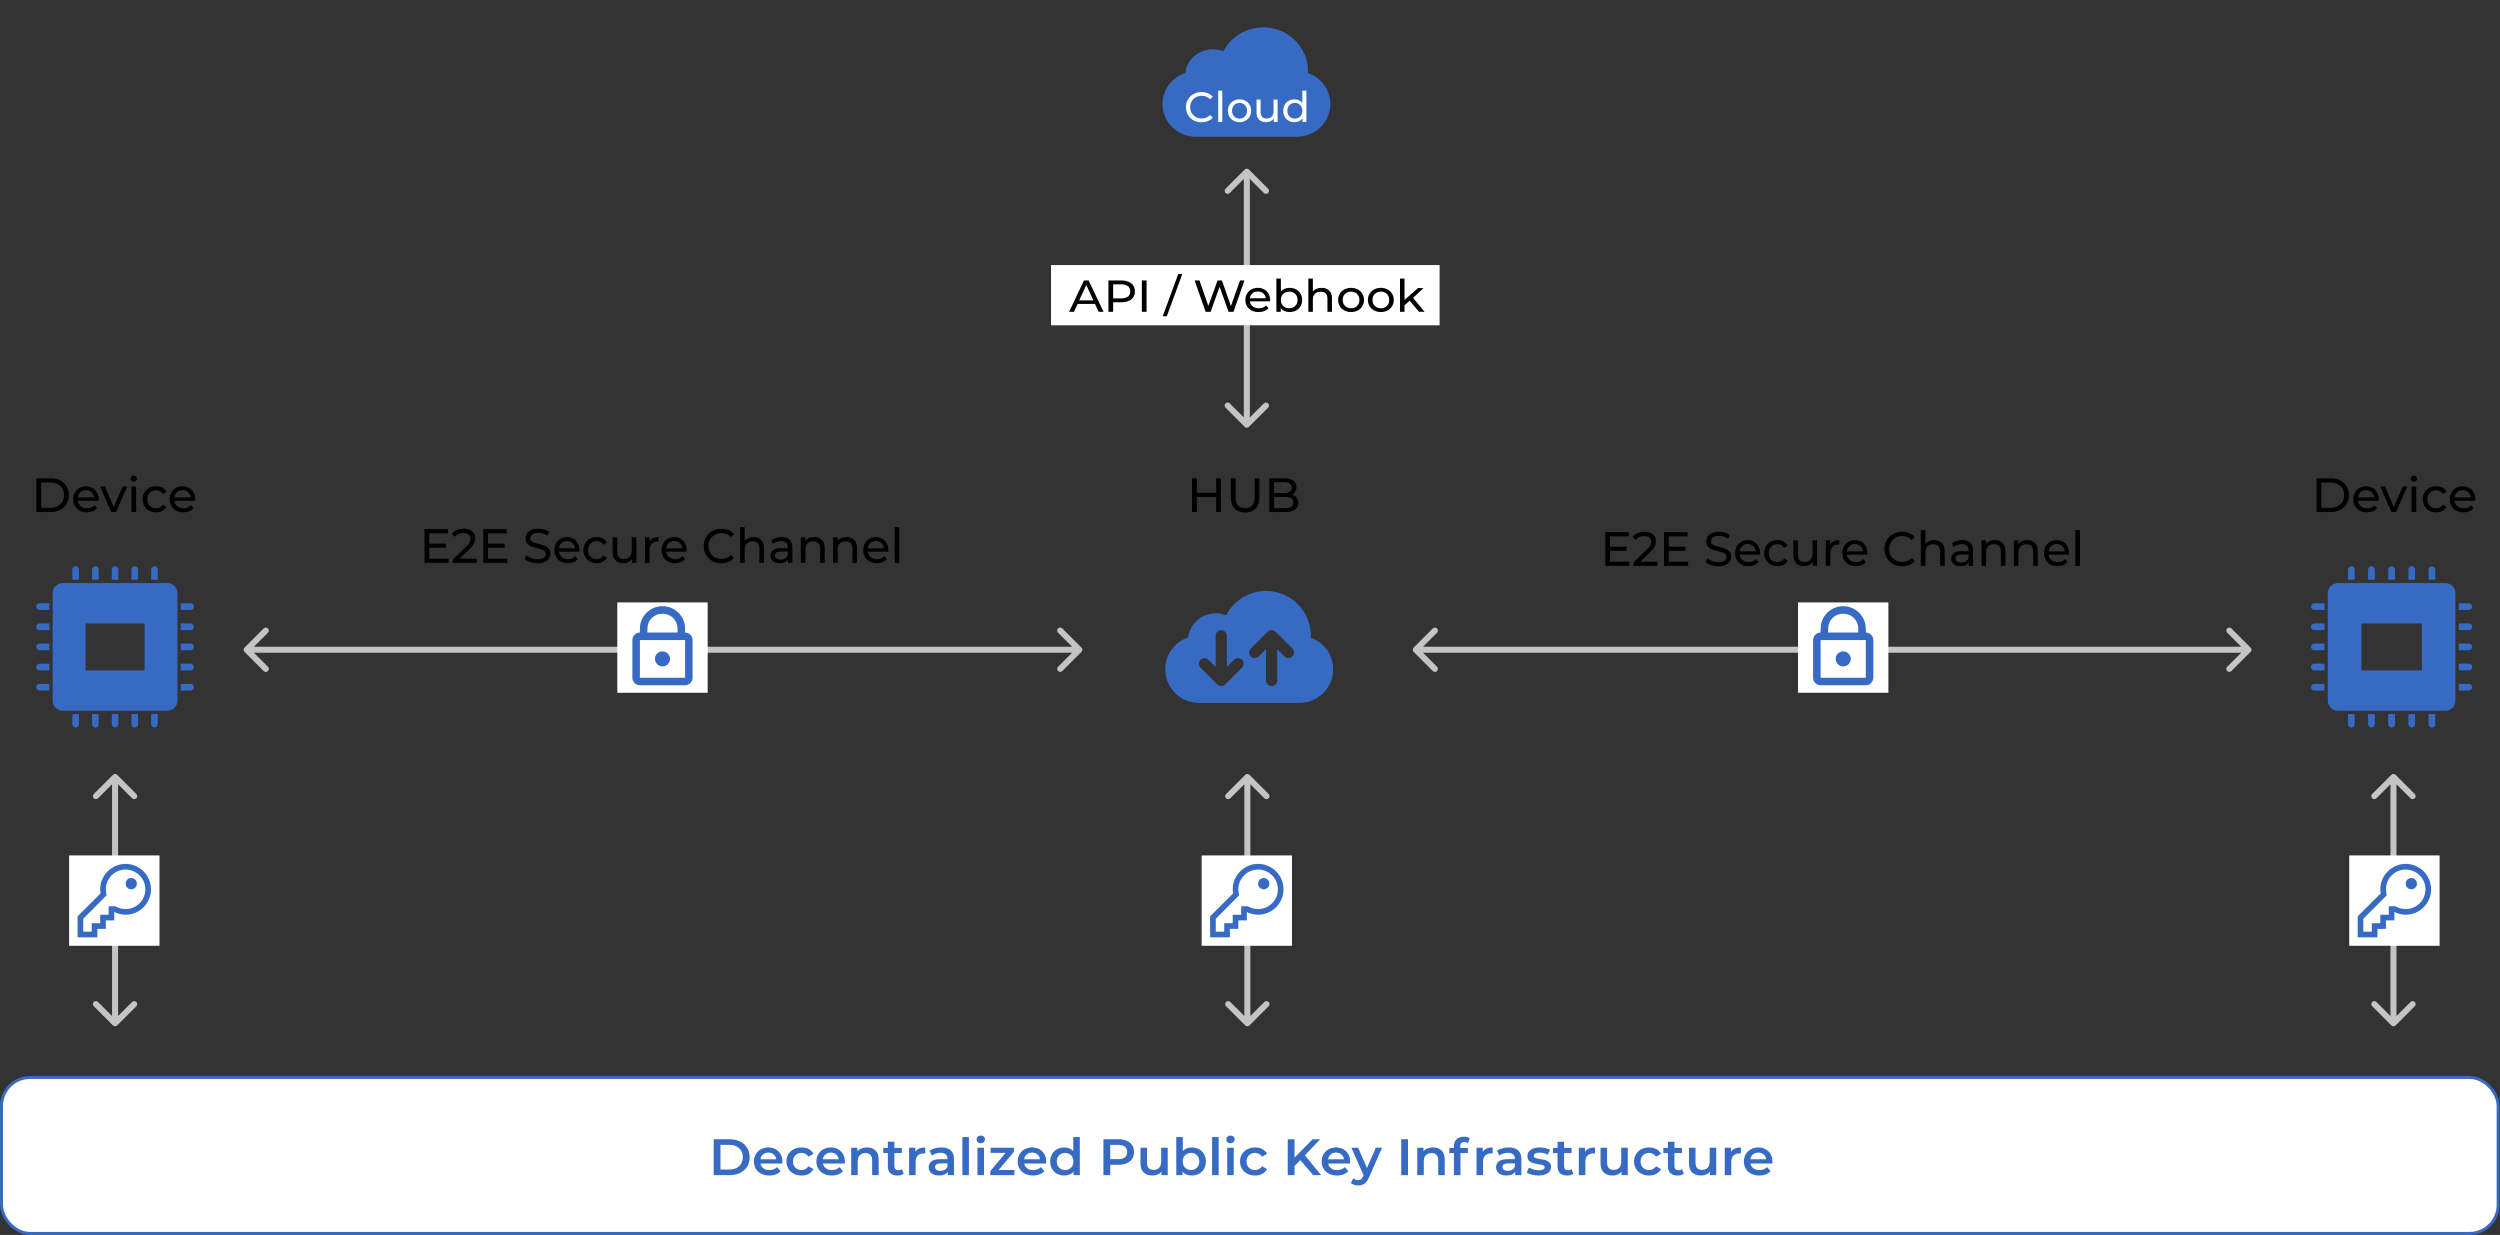 <svg width="830" height="410" viewBox="0 0 830 410" fill="none" xmlns="http://www.w3.org/2000/svg">
<rect x="0" y="0" width="830" height="410" fill="#333333" stroke="none"/>
<path d="M25.1 187.996C24.811 188 24.536 188.122 24.334 188.334C24.133 188.546 24.023 188.831 24.026 189.126V190.241V192.471H26.207V190.241V189.126C26.209 188.977 26.182 188.829 26.127 188.691C26.072 188.552 25.99 188.427 25.887 188.321C25.784 188.216 25.661 188.133 25.526 188.077C25.39 188.021 25.245 187.993 25.1 187.996ZM31.641 187.996C31.352 188 31.077 188.122 30.876 188.334C30.675 188.546 30.564 188.831 30.568 189.126V190.241V192.471H32.748V190.241V189.126C32.75 188.977 32.723 188.829 32.668 188.691C32.613 188.552 32.532 188.427 32.428 188.321C32.325 188.216 32.202 188.133 32.067 188.077C31.932 188.021 31.787 187.993 31.641 187.996ZM38.182 187.996C37.894 188 37.618 188.122 37.417 188.334C37.216 188.546 37.105 188.831 37.109 189.126V190.241V192.471H39.29V190.241V189.126C39.292 188.977 39.264 188.829 39.209 188.691C39.154 188.552 39.073 188.427 38.97 188.321C38.866 188.216 38.743 188.133 38.608 188.077C38.473 188.021 38.328 187.993 38.182 187.996ZM44.724 187.996C44.435 188 44.16 188.122 43.959 188.334C43.757 188.546 43.647 188.831 43.65 189.126V190.241V192.471H45.831V190.241V189.126C45.833 188.977 45.806 188.829 45.751 188.691C45.696 188.552 45.614 188.427 45.511 188.321C45.408 188.216 45.285 188.133 45.15 188.077C45.014 188.021 44.87 187.993 44.724 187.996ZM51.265 187.996C50.976 188 50.701 188.122 50.5 188.334C50.299 188.546 50.188 188.831 50.192 189.126V190.241V192.471H52.372V190.241V189.126C52.374 188.977 52.347 188.829 52.292 188.691C52.237 188.552 52.155 188.427 52.052 188.321C51.949 188.216 51.826 188.133 51.691 188.077C51.556 188.021 51.411 187.993 51.265 187.996ZM20.756 193.586C18.949 193.586 17.485 195.083 17.485 196.931V232.611C17.485 234.458 18.949 235.956 20.756 235.956H55.643C57.449 235.956 58.913 234.458 58.913 232.611V196.931C58.913 195.083 57.449 193.586 55.643 193.586H20.756ZM13.124 200.276C12.98 200.274 12.836 200.301 12.702 200.356C12.568 200.411 12.446 200.493 12.343 200.597C12.241 200.701 12.159 200.824 12.103 200.961C12.047 201.097 12.019 201.243 12.019 201.391C12.019 201.539 12.047 201.685 12.103 201.821C12.159 201.958 12.241 202.081 12.343 202.185C12.446 202.289 12.568 202.371 12.702 202.426C12.836 202.481 12.98 202.508 13.124 202.506H14.214H16.395V200.276H14.214H13.124ZM60.004 200.276V202.506H62.184H63.274C63.419 202.508 63.562 202.481 63.696 202.426C63.83 202.371 63.952 202.289 64.055 202.185C64.158 202.081 64.24 201.958 64.296 201.821C64.351 201.685 64.38 201.539 64.38 201.391C64.38 201.243 64.351 201.097 64.296 200.961C64.24 200.824 64.158 200.701 64.055 200.597C63.952 200.493 63.83 200.411 63.696 200.356C63.562 200.301 63.419 200.274 63.274 200.276H62.184H60.004ZM13.124 206.966C12.98 206.964 12.836 206.991 12.702 207.046C12.568 207.101 12.446 207.183 12.343 207.287C12.241 207.391 12.159 207.514 12.103 207.651C12.047 207.787 12.019 207.933 12.019 208.081C12.019 208.229 12.047 208.375 12.103 208.511C12.159 208.648 12.241 208.771 12.343 208.875C12.446 208.979 12.568 209.061 12.702 209.116C12.836 209.171 12.98 209.198 13.124 209.196H14.214H16.395V206.966H14.214H13.124ZM28.387 206.966H48.011V222.576H28.387V206.966ZM60.004 206.966V209.196H62.184H63.274C63.419 209.198 63.562 209.171 63.696 209.116C63.83 209.061 63.952 208.979 64.055 208.875C64.158 208.771 64.24 208.648 64.296 208.511C64.351 208.375 64.38 208.229 64.38 208.081C64.38 207.933 64.351 207.787 64.296 207.651C64.24 207.514 64.158 207.391 64.055 207.287C63.952 207.183 63.83 207.101 63.696 207.046C63.562 206.991 63.419 206.964 63.274 206.966H62.184H60.004ZM13.124 213.656C12.98 213.654 12.836 213.681 12.702 213.736C12.568 213.791 12.446 213.873 12.343 213.977C12.241 214.081 12.159 214.204 12.103 214.341C12.047 214.477 12.019 214.623 12.019 214.771C12.019 214.919 12.047 215.065 12.103 215.201C12.159 215.338 12.241 215.461 12.343 215.565C12.446 215.669 12.568 215.75 12.702 215.806C12.836 215.861 12.98 215.888 13.124 215.886H14.214H16.395V213.656H14.214H13.124ZM60.004 213.656V215.886H62.184H63.274C63.419 215.888 63.562 215.861 63.696 215.806C63.83 215.75 63.952 215.669 64.055 215.565C64.158 215.461 64.24 215.338 64.296 215.201C64.351 215.065 64.38 214.919 64.38 214.771C64.38 214.623 64.351 214.477 64.296 214.341C64.24 214.204 64.158 214.081 64.055 213.977C63.952 213.873 63.83 213.791 63.696 213.736C63.562 213.681 63.419 213.654 63.274 213.656H62.184H60.004ZM13.124 220.346C12.98 220.344 12.836 220.371 12.702 220.426C12.568 220.481 12.446 220.563 12.343 220.667C12.241 220.771 12.159 220.894 12.103 221.031C12.047 221.167 12.019 221.313 12.019 221.461C12.019 221.609 12.047 221.755 12.103 221.891C12.159 222.028 12.241 222.151 12.343 222.255C12.446 222.359 12.568 222.44 12.702 222.496C12.836 222.551 12.98 222.578 13.124 222.576H14.214H16.395V220.346H14.214H13.124ZM60.004 220.346V222.576H62.184H63.274C63.419 222.578 63.562 222.551 63.696 222.496C63.83 222.44 63.952 222.359 64.055 222.255C64.158 222.151 64.24 222.028 64.296 221.891C64.351 221.755 64.38 221.609 64.38 221.461C64.38 221.313 64.351 221.167 64.296 221.031C64.24 220.894 64.158 220.771 64.055 220.667C63.952 220.563 63.83 220.481 63.696 220.426C63.562 220.371 63.419 220.344 63.274 220.346H62.184H60.004ZM13.124 227.036C12.98 227.034 12.836 227.061 12.702 227.116C12.568 227.171 12.446 227.253 12.343 227.357C12.241 227.461 12.159 227.584 12.103 227.72C12.047 227.857 12.019 228.003 12.019 228.151C12.019 228.299 12.047 228.445 12.103 228.581C12.159 228.718 12.241 228.841 12.343 228.945C12.446 229.049 12.568 229.13 12.702 229.186C12.836 229.241 12.98 229.268 13.124 229.266H14.214H16.395V227.036H14.214H13.124ZM60.004 227.036V229.266H62.184H63.274C63.419 229.268 63.562 229.241 63.696 229.186C63.83 229.13 63.952 229.049 64.055 228.945C64.158 228.841 64.24 228.718 64.296 228.581C64.351 228.445 64.38 228.299 64.38 228.151C64.38 228.003 64.351 227.857 64.296 227.72C64.24 227.584 64.158 227.461 64.055 227.357C63.952 227.253 63.83 227.171 63.696 227.116C63.562 227.061 63.419 227.034 63.274 227.036H62.184H60.004ZM24.026 237.071V239.301V240.416C24.024 240.564 24.051 240.71 24.105 240.847C24.159 240.984 24.239 241.109 24.34 241.214C24.442 241.32 24.563 241.403 24.696 241.46C24.829 241.517 24.972 241.547 25.117 241.547C25.261 241.547 25.404 241.517 25.538 241.46C25.671 241.403 25.792 241.32 25.893 241.214C25.995 241.109 26.075 240.984 26.128 240.847C26.182 240.71 26.209 240.564 26.207 240.416V239.301V237.071H24.026ZM30.568 237.071V239.301V240.416C30.566 240.564 30.593 240.71 30.646 240.847C30.7 240.984 30.78 241.109 30.882 241.214C30.983 241.32 31.104 241.403 31.237 241.46C31.37 241.517 31.514 241.547 31.658 241.547C31.802 241.547 31.945 241.517 32.079 241.46C32.212 241.403 32.333 241.32 32.434 241.214C32.536 241.109 32.616 240.984 32.67 240.847C32.724 240.71 32.75 240.564 32.748 240.416V239.301V237.071H30.568ZM37.109 237.071V239.301V240.416C37.107 240.564 37.134 240.71 37.188 240.847C37.242 240.984 37.322 241.109 37.423 241.214C37.524 241.32 37.645 241.403 37.779 241.46C37.912 241.517 38.055 241.547 38.199 241.547C38.344 241.547 38.487 241.517 38.62 241.46C38.753 241.403 38.874 241.32 38.976 241.214C39.077 241.109 39.157 240.984 39.211 240.847C39.265 240.71 39.292 240.564 39.29 240.416V239.301V237.071H37.109ZM43.65 237.071V239.301V240.416C43.648 240.564 43.675 240.71 43.729 240.847C43.783 240.984 43.863 241.109 43.964 241.214C44.066 241.32 44.187 241.403 44.32 241.46C44.453 241.517 44.596 241.547 44.741 241.547C44.885 241.547 45.028 241.517 45.161 241.46C45.295 241.403 45.416 241.32 45.517 241.214C45.618 241.109 45.699 240.984 45.752 240.847C45.806 240.71 45.833 240.564 45.831 240.416V239.301V237.071H43.65ZM50.192 237.071V239.301V240.416C50.19 240.564 50.216 240.71 50.27 240.847C50.324 240.984 50.404 241.109 50.506 241.214C50.607 241.32 50.728 241.403 50.861 241.46C50.994 241.517 51.138 241.547 51.282 241.547C51.426 241.547 51.569 241.517 51.703 241.46C51.836 241.403 51.957 241.32 52.058 241.214C52.16 241.109 52.24 240.984 52.294 240.847C52.347 240.71 52.374 240.564 52.372 240.416V239.301V237.071H50.192Z" fill="#376BC3"/>
<path d="M81.175 215.005C80.784 215.396 80.784 216.029 81.175 216.42L87.539 222.783C87.929 223.174 88.562 223.174 88.953 222.783C89.343 222.393 89.343 221.76 88.953 221.369L83.296 215.712L88.953 210.056C89.343 209.665 89.343 209.032 88.953 208.641C88.562 208.251 87.929 208.251 87.539 208.641L81.175 215.005ZM359.049 216.419C359.44 216.029 359.44 215.396 359.049 215.005L352.685 208.641C352.295 208.251 351.661 208.251 351.271 208.641C350.88 209.032 350.88 209.665 351.271 210.056L356.928 215.712L351.271 221.369C350.88 221.76 350.88 222.393 351.271 222.783C351.661 223.174 352.295 223.174 352.685 222.783L359.049 216.419ZM81.882 216.712L358.342 216.712L358.342 214.712L81.882 214.712L81.882 216.712Z" fill="#C4C4C4"/>
<path d="M469.325 215.005C468.935 215.396 468.935 216.029 469.325 216.42L475.689 222.783C476.08 223.174 476.713 223.174 477.103 222.783C477.494 222.393 477.494 221.76 477.103 221.369L471.446 215.712L477.103 210.056C477.494 209.665 477.494 209.032 477.103 208.641C476.713 208.251 476.08 208.251 475.689 208.641L469.325 215.005ZM747.199 216.42C747.59 216.029 747.59 215.396 747.199 215.005L740.836 208.641C740.445 208.251 739.812 208.251 739.421 208.641C739.031 209.032 739.031 209.665 739.421 210.056L745.078 215.712L739.421 221.369C739.031 221.76 739.031 222.393 739.421 222.783C739.812 223.174 740.445 223.174 740.836 222.783L747.199 216.42ZM470.032 216.712H746.492V214.712H470.032V216.712Z" fill="#C4C4C4"/>
<path d="M413.237 141.707C413.628 142.098 414.261 142.098 414.651 141.707L421.015 135.343C421.406 134.953 421.406 134.319 421.015 133.929C420.625 133.538 419.992 133.538 419.601 133.929L413.944 139.586L408.287 133.929C407.897 133.538 407.264 133.538 406.873 133.929C406.483 134.319 406.483 134.953 406.873 135.343L413.237 141.707ZM414.651 56.293C414.261 55.902 413.628 55.902 413.237 56.293L406.873 62.657C406.483 63.047 406.483 63.681 406.873 64.071C407.264 64.462 407.897 64.462 408.287 64.071L413.944 58.414L419.601 64.071C419.992 64.462 420.625 64.462 421.015 64.071C421.406 63.681 421.406 63.047 421.015 62.657L414.651 56.293ZM414.944 141L414.944 57L412.944 57L412.944 141L414.944 141Z" fill="#C4C4C4"/>
<path d="M148.954 185.48V186.872H140.944V175.672H148.733V177.064H142.521V180.504H148.055V181.864H142.521V185.48H148.954Z" fill="black"/>
<path d="M158.257 185.48V186.872H150.327V185.784L154.82 181.384C155.367 180.851 155.734 180.392 155.924 180.008C156.113 179.613 156.207 179.219 156.207 178.824C156.207 178.237 156.002 177.784 155.592 177.464C155.193 177.133 154.615 176.968 153.858 176.968C152.639 176.968 151.698 177.373 151.036 178.184L149.964 177.24C150.395 176.707 150.957 176.291 151.651 175.992C152.355 175.693 153.138 175.544 154 175.544C155.156 175.544 156.076 175.827 156.759 176.392C157.442 176.947 157.784 177.704 157.784 178.664C157.784 179.261 157.658 179.827 157.406 180.36C157.153 180.893 156.675 181.501 155.971 182.184L152.597 185.48H158.257Z" fill="black"/>
<path d="M168.461 185.48V186.872H160.452V175.672H168.24V177.064H162.029V180.504H167.562V181.864H162.029V185.48H168.461Z" fill="black"/>
<path d="M178.464 187C177.634 187 176.83 186.872 176.052 186.616C175.285 186.349 174.681 186.008 174.239 185.592L174.822 184.344C175.243 184.728 175.779 185.043 176.431 185.288C177.093 185.523 177.771 185.64 178.464 185.64C179.379 185.64 180.062 185.485 180.514 185.176C180.966 184.856 181.192 184.435 181.192 183.912C181.192 183.528 181.066 183.219 180.814 182.984C180.572 182.739 180.267 182.552 179.899 182.424C179.542 182.296 179.032 182.152 178.37 181.992C177.54 181.789 176.867 181.587 176.352 181.384C175.847 181.181 175.411 180.872 175.043 180.456C174.686 180.029 174.507 179.459 174.507 178.744C174.507 178.147 174.66 177.608 174.964 177.128C175.28 176.648 175.753 176.264 176.383 175.976C177.014 175.688 177.797 175.544 178.732 175.544C179.384 175.544 180.025 175.629 180.656 175.8C181.287 175.971 181.828 176.216 182.28 176.536L181.76 177.816C181.297 177.517 180.803 177.293 180.278 177.144C179.752 176.984 179.237 176.904 178.732 176.904C177.839 176.904 177.166 177.069 176.714 177.4C176.273 177.731 176.052 178.157 176.052 178.68C176.052 179.064 176.178 179.379 176.431 179.624C176.683 179.859 176.993 180.045 177.361 180.184C177.739 180.312 178.249 180.451 178.89 180.6C179.721 180.803 180.388 181.005 180.892 181.208C181.397 181.411 181.828 181.72 182.185 182.136C182.553 182.552 182.737 183.112 182.737 183.816C182.737 184.403 182.579 184.941 182.264 185.432C181.949 185.912 181.471 186.296 180.829 186.584C180.188 186.861 179.4 187 178.464 187Z" fill="black"/>
<path d="M192.372 182.68C192.372 182.797 192.361 182.952 192.34 183.144H185.561C185.655 183.891 185.976 184.493 186.522 184.952C187.08 185.4 187.768 185.624 188.588 185.624C189.586 185.624 190.39 185.283 191 184.6L191.836 185.592C191.457 186.04 190.984 186.381 190.417 186.616C189.86 186.851 189.234 186.968 188.541 186.968C187.658 186.968 186.875 186.787 186.191 186.424C185.508 186.051 184.977 185.533 184.599 184.872C184.231 184.211 184.047 183.464 184.047 182.632C184.047 181.811 184.226 181.069 184.583 180.408C184.951 179.747 185.45 179.235 186.081 178.872C186.722 178.499 187.442 178.312 188.241 178.312C189.04 178.312 189.749 178.499 190.369 178.872C191 179.235 191.489 179.747 191.836 180.408C192.193 181.069 192.372 181.827 192.372 182.68ZM188.241 179.608C187.516 179.608 186.906 179.832 186.412 180.28C185.929 180.728 185.645 181.315 185.561 182.04H190.921C190.837 181.325 190.548 180.744 190.054 180.296C189.571 179.837 188.966 179.608 188.241 179.608Z" fill="black"/>
<path d="M198.115 186.968C197.264 186.968 196.502 186.781 195.829 186.408C195.167 186.035 194.647 185.523 194.268 184.872C193.89 184.211 193.701 183.464 193.701 182.632C193.701 181.8 193.89 181.059 194.268 180.408C194.647 179.747 195.167 179.235 195.829 178.872C196.502 178.499 197.264 178.312 198.115 178.312C198.872 178.312 199.545 178.467 200.134 178.776C200.733 179.085 201.195 179.533 201.521 180.12L200.37 180.872C200.107 180.467 199.781 180.163 199.392 179.96C199.004 179.757 198.573 179.656 198.1 179.656C197.553 179.656 197.059 179.779 196.618 180.024C196.187 180.269 195.845 180.621 195.593 181.08C195.351 181.528 195.23 182.045 195.23 182.632C195.23 183.229 195.351 183.757 195.593 184.216C195.845 184.664 196.187 185.011 196.618 185.256C197.059 185.501 197.553 185.624 198.1 185.624C198.573 185.624 199.004 185.523 199.392 185.32C199.781 185.117 200.107 184.813 200.37 184.408L201.521 185.144C201.195 185.731 200.733 186.184 200.134 186.504C199.545 186.813 198.872 186.968 198.115 186.968Z" fill="black"/>
<path d="M211.269 178.392V186.872H209.834V185.592C209.529 186.029 209.125 186.371 208.62 186.616C208.126 186.851 207.585 186.968 206.996 186.968C205.882 186.968 205.005 186.659 204.363 186.04C203.722 185.411 203.402 184.488 203.402 183.272V178.392H204.915V183.096C204.915 183.917 205.11 184.541 205.499 184.968C205.887 185.384 206.445 185.592 207.17 185.592C207.969 185.592 208.599 185.347 209.062 184.856C209.524 184.365 209.755 183.672 209.755 182.776V178.392H211.269Z" fill="black"/>
<path d="M215.601 179.816C215.864 179.325 216.253 178.952 216.768 178.696C217.283 178.44 217.908 178.312 218.644 178.312V179.8C218.56 179.789 218.444 179.784 218.297 179.784C217.477 179.784 216.831 180.035 216.358 180.536C215.895 181.027 215.664 181.731 215.664 182.648V186.872H214.15V178.392H215.601V179.816Z" fill="black"/>
<path d="M227.984 182.68C227.984 182.797 227.974 182.952 227.953 183.144H221.173C221.268 183.891 221.588 184.493 222.135 184.952C222.692 185.4 223.381 185.624 224.2 185.624C225.199 185.624 226.003 185.283 226.613 184.6L227.448 185.592C227.07 186.04 226.597 186.381 226.029 186.616C225.472 186.851 224.847 186.968 224.153 186.968C223.27 186.968 222.487 186.787 221.804 186.424C221.121 186.051 220.59 185.533 220.212 184.872C219.844 184.211 219.66 183.464 219.66 182.632C219.66 181.811 219.838 181.069 220.196 180.408C220.564 179.747 221.063 179.235 221.694 178.872C222.335 178.499 223.055 178.312 223.854 178.312C224.652 178.312 225.362 178.499 225.982 178.872C226.613 179.235 227.101 179.747 227.448 180.408C227.806 181.069 227.984 181.827 227.984 182.68ZM223.854 179.608C223.128 179.608 222.519 179.832 222.025 180.28C221.541 180.728 221.257 181.315 221.173 182.04H226.534C226.45 181.325 226.161 180.744 225.667 180.296C225.183 179.837 224.579 179.608 223.854 179.608Z" fill="black"/>
<path d="M239.476 187C238.372 187 237.373 186.755 236.48 186.264C235.597 185.763 234.903 185.08 234.399 184.216C233.894 183.341 233.642 182.36 233.642 181.272C233.642 180.184 233.894 179.208 234.399 178.344C234.903 177.469 235.602 176.787 236.496 176.296C237.389 175.795 238.388 175.544 239.491 175.544C240.353 175.544 241.142 175.693 241.856 175.992C242.571 176.28 243.181 176.712 243.685 177.288L242.66 178.296C241.83 177.411 240.795 176.968 239.554 176.968C238.735 176.968 237.994 177.155 237.331 177.528C236.669 177.901 236.149 178.419 235.771 179.08C235.403 179.731 235.219 180.461 235.219 181.272C235.219 182.083 235.403 182.819 235.771 183.48C236.149 184.131 236.669 184.643 237.331 185.016C237.994 185.389 238.735 185.576 239.554 185.576C240.784 185.576 241.82 185.128 242.66 184.232L243.685 185.24C243.181 185.816 242.566 186.253 241.841 186.552C241.126 186.851 240.337 187 239.476 187Z" fill="black"/>
<path d="M250.175 178.312C251.237 178.312 252.078 178.627 252.698 179.256C253.329 179.875 253.644 180.787 253.644 181.992V186.872H252.13V182.168C252.13 181.347 251.936 180.728 251.547 180.312C251.158 179.896 250.601 179.688 249.876 179.688C249.056 179.688 248.41 179.933 247.937 180.424C247.464 180.904 247.227 181.597 247.227 182.504V186.872H245.714V175H247.227V179.592C247.542 179.187 247.952 178.872 248.457 178.648C248.972 178.424 249.545 178.312 250.175 178.312Z" fill="black"/>
<path d="M259.488 178.312C260.644 178.312 261.527 178.6 262.137 179.176C262.757 179.752 263.067 180.611 263.067 181.752V186.872H261.632V185.752C261.38 186.147 261.017 186.451 260.544 186.664C260.082 186.867 259.53 186.968 258.889 186.968C257.953 186.968 257.202 186.739 256.634 186.28C256.077 185.821 255.799 185.219 255.799 184.472C255.799 183.725 256.067 183.128 256.603 182.68C257.139 182.221 257.99 181.992 259.157 181.992H261.553V181.688C261.553 181.027 261.364 180.52 260.986 180.168C260.607 179.816 260.05 179.64 259.315 179.64C258.821 179.64 258.337 179.725 257.864 179.896C257.391 180.056 256.992 180.275 256.666 180.552L256.035 179.4C256.466 179.048 256.981 178.781 257.58 178.6C258.179 178.408 258.815 178.312 259.488 178.312ZM259.141 185.784C259.719 185.784 260.218 185.656 260.639 185.4C261.059 185.133 261.364 184.76 261.553 184.28V183.096H259.22C257.938 183.096 257.296 183.533 257.296 184.408C257.296 184.835 257.459 185.171 257.785 185.416C258.111 185.661 258.563 185.784 259.141 185.784Z" fill="black"/>
<path d="M270.33 178.312C271.391 178.312 272.232 178.627 272.852 179.256C273.483 179.875 273.798 180.787 273.798 181.992V186.872H272.285V182.168C272.285 181.347 272.09 180.728 271.701 180.312C271.312 179.896 270.755 179.688 270.03 179.688C269.21 179.688 268.564 179.933 268.091 180.424C267.618 180.904 267.381 181.597 267.381 182.504V186.872H265.868V178.392H267.318V179.672C267.623 179.235 268.033 178.899 268.548 178.664C269.074 178.429 269.668 178.312 270.33 178.312Z" fill="black"/>
<path d="M281.061 178.312C282.123 178.312 282.964 178.627 283.584 179.256C284.214 179.875 284.53 180.787 284.53 181.992V186.872H283.016V182.168C283.016 181.347 282.822 180.728 282.433 180.312C282.044 179.896 281.487 179.688 280.762 179.688C279.942 179.688 279.295 179.933 278.822 180.424C278.349 180.904 278.113 181.597 278.113 182.504V186.872H276.599V178.392H278.05V179.672C278.355 179.235 278.765 178.899 279.28 178.664C279.805 178.429 280.399 178.312 281.061 178.312Z" fill="black"/>
<path d="M294.929 182.68C294.929 182.797 294.919 182.952 294.898 183.144H288.118C288.213 183.891 288.533 184.493 289.08 184.952C289.637 185.4 290.325 185.624 291.145 185.624C292.144 185.624 292.948 185.283 293.557 184.6L294.393 185.592C294.015 186.04 293.542 186.381 292.974 186.616C292.417 186.851 291.792 186.968 291.098 186.968C290.215 186.968 289.432 186.787 288.749 186.424C288.066 186.051 287.535 185.533 287.156 184.872C286.788 184.211 286.604 183.464 286.604 182.632C286.604 181.811 286.783 181.069 287.141 180.408C287.508 179.747 288.008 179.235 288.638 178.872C289.279 178.499 289.999 178.312 290.798 178.312C291.597 178.312 292.307 178.499 292.927 178.872C293.557 179.235 294.046 179.747 294.393 180.408C294.75 181.069 294.929 181.827 294.929 182.68ZM290.798 179.608C290.073 179.608 289.463 179.832 288.969 180.28C288.486 180.728 288.202 181.315 288.118 182.04H293.479C293.394 181.325 293.105 180.744 292.611 180.296C292.128 179.837 291.524 179.608 290.798 179.608Z" fill="black"/>
<path d="M297.031 175H298.544V186.872H297.031V175Z" fill="black"/>
<path d="M540.954 186.48V187.872H532.944V176.672H540.733V178.064H534.521V181.504H540.055V182.864H534.521V186.48H540.954Z" fill="black"/>
<path d="M550.257 186.48V187.872H542.327V186.784L546.82 182.384C547.367 181.851 547.734 181.392 547.924 181.008C548.113 180.613 548.207 180.219 548.207 179.824C548.207 179.237 548.002 178.784 547.592 178.464C547.193 178.133 546.615 177.968 545.858 177.968C544.639 177.968 543.698 178.373 543.036 179.184L541.964 178.24C542.395 177.707 542.957 177.291 543.651 176.992C544.355 176.693 545.138 176.544 546 176.544C547.156 176.544 548.076 176.827 548.759 177.392C549.442 177.947 549.784 178.704 549.784 179.664C549.784 180.261 549.658 180.827 549.406 181.36C549.153 181.893 548.675 182.501 547.971 183.184L544.597 186.48H550.257Z" fill="black"/>
<path d="M560.461 186.48V187.872H552.452V176.672H560.24V178.064H554.029V181.504H559.562V182.864H554.029V186.48H560.461Z" fill="black"/>
<path d="M570.464 188C569.634 188 568.83 187.872 568.052 187.616C567.285 187.349 566.681 187.008 566.239 186.592L566.822 185.344C567.243 185.728 567.779 186.043 568.431 186.288C569.093 186.523 569.771 186.64 570.464 186.64C571.379 186.64 572.062 186.485 572.514 186.176C572.966 185.856 573.192 185.435 573.192 184.912C573.192 184.528 573.066 184.219 572.814 183.984C572.572 183.739 572.267 183.552 571.899 183.424C571.542 183.296 571.032 183.152 570.37 182.992C569.54 182.789 568.867 182.587 568.352 182.384C567.847 182.181 567.411 181.872 567.043 181.456C566.686 181.029 566.507 180.459 566.507 179.744C566.507 179.147 566.66 178.608 566.964 178.128C567.28 177.648 567.753 177.264 568.383 176.976C569.014 176.688 569.797 176.544 570.732 176.544C571.384 176.544 572.025 176.629 572.656 176.8C573.287 176.971 573.828 177.216 574.28 177.536L573.76 178.816C573.297 178.517 572.803 178.293 572.278 178.144C571.752 177.984 571.237 177.904 570.732 177.904C569.839 177.904 569.166 178.069 568.714 178.4C568.273 178.731 568.052 179.157 568.052 179.68C568.052 180.064 568.178 180.379 568.431 180.624C568.683 180.859 568.993 181.045 569.361 181.184C569.739 181.312 570.249 181.451 570.89 181.6C571.721 181.803 572.388 182.005 572.892 182.208C573.397 182.411 573.828 182.72 574.185 183.136C574.553 183.552 574.737 184.112 574.737 184.816C574.737 185.403 574.579 185.941 574.264 186.432C573.949 186.912 573.471 187.296 572.829 187.584C572.188 187.861 571.4 188 570.464 188Z" fill="black"/>
<path d="M584.372 183.68C584.372 183.797 584.361 183.952 584.34 184.144H577.561C577.655 184.891 577.976 185.493 578.522 185.952C579.08 186.4 579.768 186.624 580.588 186.624C581.586 186.624 582.39 186.283 583 185.6L583.836 186.592C583.457 187.04 582.984 187.381 582.417 187.616C581.86 187.851 581.234 187.968 580.541 187.968C579.658 187.968 578.875 187.787 578.191 187.424C577.508 187.051 576.977 186.533 576.599 185.872C576.231 185.211 576.047 184.464 576.047 183.632C576.047 182.811 576.226 182.069 576.583 181.408C576.951 180.747 577.45 180.235 578.081 179.872C578.722 179.499 579.442 179.312 580.241 179.312C581.04 179.312 581.749 179.499 582.369 179.872C583 180.235 583.489 180.747 583.836 181.408C584.193 182.069 584.372 182.827 584.372 183.68ZM580.241 180.608C579.516 180.608 578.906 180.832 578.412 181.28C577.929 181.728 577.645 182.315 577.561 183.04H582.921C582.837 182.325 582.548 181.744 582.054 181.296C581.571 180.837 580.966 180.608 580.241 180.608Z" fill="black"/>
<path d="M590.115 187.968C589.264 187.968 588.502 187.781 587.829 187.408C587.167 187.035 586.647 186.523 586.268 185.872C585.89 185.211 585.701 184.464 585.701 183.632C585.701 182.8 585.89 182.059 586.268 181.408C586.647 180.747 587.167 180.235 587.829 179.872C588.502 179.499 589.264 179.312 590.115 179.312C590.872 179.312 591.545 179.467 592.134 179.776C592.733 180.085 593.195 180.533 593.521 181.12L592.37 181.872C592.107 181.467 591.781 181.163 591.392 180.96C591.004 180.757 590.573 180.656 590.1 180.656C589.553 180.656 589.059 180.779 588.618 181.024C588.187 181.269 587.845 181.621 587.593 182.08C587.351 182.528 587.23 183.045 587.23 183.632C587.23 184.229 587.351 184.757 587.593 185.216C587.845 185.664 588.187 186.011 588.618 186.256C589.059 186.501 589.553 186.624 590.1 186.624C590.573 186.624 591.004 186.523 591.392 186.32C591.781 186.117 592.107 185.813 592.37 185.408L593.521 186.144C593.195 186.731 592.733 187.184 592.134 187.504C591.545 187.813 590.872 187.968 590.115 187.968Z" fill="black"/>
<path d="M603.269 179.392V187.872H601.834V186.592C601.529 187.029 601.125 187.371 600.62 187.616C600.126 187.851 599.585 187.968 598.996 187.968C597.882 187.968 597.005 187.659 596.363 187.04C595.722 186.411 595.402 185.488 595.402 184.272V179.392H596.915V184.096C596.915 184.917 597.11 185.541 597.499 185.968C597.887 186.384 598.445 186.592 599.17 186.592C599.969 186.592 600.599 186.347 601.062 185.856C601.524 185.365 601.755 184.672 601.755 183.776V179.392H603.269Z" fill="black"/>
<path d="M607.601 180.816C607.864 180.325 608.253 179.952 608.768 179.696C609.283 179.44 609.908 179.312 610.644 179.312V180.8C610.56 180.789 610.444 180.784 610.297 180.784C609.477 180.784 608.831 181.035 608.358 181.536C607.895 182.027 607.664 182.731 607.664 183.648V187.872H606.15V179.392H607.601V180.816Z" fill="black"/>
<path d="M619.984 183.68C619.984 183.797 619.974 183.952 619.953 184.144H613.173C613.268 184.891 613.588 185.493 614.135 185.952C614.692 186.4 615.381 186.624 616.2 186.624C617.199 186.624 618.003 186.283 618.613 185.6L619.448 186.592C619.07 187.04 618.597 187.381 618.029 187.616C617.472 187.851 616.847 187.968 616.153 187.968C615.27 187.968 614.487 187.787 613.804 187.424C613.121 187.051 612.59 186.533 612.212 185.872C611.844 185.211 611.66 184.464 611.66 183.632C611.66 182.811 611.838 182.069 612.196 181.408C612.564 180.747 613.063 180.235 613.694 179.872C614.335 179.499 615.055 179.312 615.854 179.312C616.652 179.312 617.362 179.499 617.982 179.872C618.613 180.235 619.101 180.747 619.448 181.408C619.806 182.069 619.984 182.827 619.984 183.68ZM615.854 180.608C615.128 180.608 614.519 180.832 614.025 181.28C613.541 181.728 613.257 182.315 613.173 183.04H618.534C618.45 182.325 618.161 181.744 617.667 181.296C617.183 180.837 616.579 180.608 615.854 180.608Z" fill="black"/>
<path d="M631.476 188C630.372 188 629.373 187.755 628.48 187.264C627.597 186.763 626.903 186.08 626.399 185.216C625.894 184.341 625.642 183.36 625.642 182.272C625.642 181.184 625.894 180.208 626.399 179.344C626.903 178.469 627.602 177.787 628.496 177.296C629.389 176.795 630.388 176.544 631.491 176.544C632.353 176.544 633.142 176.693 633.856 176.992C634.571 177.28 635.181 177.712 635.685 178.288L634.66 179.296C633.83 178.411 632.795 177.968 631.554 177.968C630.735 177.968 629.994 178.155 629.331 178.528C628.669 178.901 628.149 179.419 627.771 180.08C627.403 180.731 627.219 181.461 627.219 182.272C627.219 183.083 627.403 183.819 627.771 184.48C628.149 185.131 628.669 185.643 629.331 186.016C629.994 186.389 630.735 186.576 631.554 186.576C632.784 186.576 633.82 186.128 634.66 185.232L635.685 186.24C635.181 186.816 634.566 187.253 633.841 187.552C633.126 187.851 632.337 188 631.476 188Z" fill="black"/>
<path d="M642.175 179.312C643.237 179.312 644.078 179.627 644.698 180.256C645.329 180.875 645.644 181.787 645.644 182.992V187.872H644.13V183.168C644.13 182.347 643.936 181.728 643.547 181.312C643.158 180.896 642.601 180.688 641.876 180.688C641.056 180.688 640.41 180.933 639.937 181.424C639.464 181.904 639.227 182.597 639.227 183.504V187.872H637.714V176H639.227V180.592C639.542 180.187 639.952 179.872 640.457 179.648C640.972 179.424 641.545 179.312 642.175 179.312Z" fill="black"/>
<path d="M651.488 179.312C652.644 179.312 653.527 179.6 654.137 180.176C654.757 180.752 655.067 181.611 655.067 182.752V187.872H653.632V186.752C653.38 187.147 653.017 187.451 652.544 187.664C652.082 187.867 651.53 187.968 650.889 187.968C649.953 187.968 649.202 187.739 648.634 187.28C648.077 186.821 647.799 186.219 647.799 185.472C647.799 184.725 648.067 184.128 648.603 183.68C649.139 183.221 649.99 182.992 651.157 182.992H653.553V182.688C653.553 182.027 653.364 181.52 652.986 181.168C652.607 180.816 652.05 180.64 651.315 180.64C650.821 180.64 650.337 180.725 649.864 180.896C649.391 181.056 648.992 181.275 648.666 181.552L648.035 180.4C648.466 180.048 648.981 179.781 649.58 179.6C650.179 179.408 650.815 179.312 651.488 179.312ZM651.141 186.784C651.719 186.784 652.218 186.656 652.639 186.4C653.059 186.133 653.364 185.76 653.553 185.28V184.096H651.22C649.938 184.096 649.296 184.533 649.296 185.408C649.296 185.835 649.459 186.171 649.785 186.416C650.111 186.661 650.563 186.784 651.141 186.784Z" fill="black"/>
<path d="M662.33 179.312C663.391 179.312 664.232 179.627 664.852 180.256C665.483 180.875 665.798 181.787 665.798 182.992V187.872H664.285V183.168C664.285 182.347 664.09 181.728 663.701 181.312C663.312 180.896 662.755 180.688 662.03 180.688C661.21 180.688 660.564 180.933 660.091 181.424C659.618 181.904 659.381 182.597 659.381 183.504V187.872H657.868V179.392H659.318V180.672C659.623 180.235 660.033 179.899 660.548 179.664C661.074 179.429 661.668 179.312 662.33 179.312Z" fill="black"/>
<path d="M673.061 179.312C674.123 179.312 674.964 179.627 675.584 180.256C676.214 180.875 676.53 181.787 676.53 182.992V187.872H675.016V183.168C675.016 182.347 674.822 181.728 674.433 181.312C674.044 180.896 673.487 180.688 672.762 180.688C671.942 180.688 671.295 180.933 670.822 181.424C670.349 181.904 670.113 182.597 670.113 183.504V187.872H668.599V179.392H670.05V180.672C670.355 180.235 670.765 179.899 671.28 179.664C671.805 179.429 672.399 179.312 673.061 179.312Z" fill="black"/>
<path d="M686.929 183.68C686.929 183.797 686.919 183.952 686.898 184.144H680.118C680.213 184.891 680.533 185.493 681.08 185.952C681.637 186.4 682.325 186.624 683.145 186.624C684.144 186.624 684.948 186.283 685.557 185.6L686.393 186.592C686.015 187.04 685.542 187.381 684.974 187.616C684.417 187.851 683.792 187.968 683.098 187.968C682.215 187.968 681.432 187.787 680.749 187.424C680.066 187.051 679.535 186.533 679.156 185.872C678.788 185.211 678.604 184.464 678.604 183.632C678.604 182.811 678.783 182.069 679.141 181.408C679.508 180.747 680.008 180.235 680.638 179.872C681.279 179.499 681.999 179.312 682.798 179.312C683.597 179.312 684.307 179.499 684.927 179.872C685.557 180.235 686.046 180.747 686.393 181.408C686.75 182.069 686.929 182.827 686.929 183.68ZM682.798 180.608C682.073 180.608 681.463 180.832 680.969 181.28C680.486 181.728 680.202 182.315 680.118 183.04H685.479C685.394 182.325 685.105 181.744 684.611 181.296C684.128 180.837 683.524 180.608 682.798 180.608Z" fill="black"/>
<path d="M689.031 176H690.544V187.872H689.031V176Z" fill="black"/>
<path d="M780.616 187.996C780.32 188 780.039 188.122 779.833 188.334C779.627 188.546 779.514 188.831 779.518 189.126V190.241V192.471H781.748V190.241V189.126C781.75 188.977 781.722 188.829 781.666 188.691C781.61 188.552 781.526 188.427 781.421 188.321C781.315 188.216 781.19 188.133 781.051 188.077C780.913 188.021 780.765 187.993 780.616 187.996ZM787.306 187.996C787.01 188 786.729 188.122 786.523 188.334C786.317 188.546 786.204 188.831 786.208 189.126V190.241V192.471H788.438V190.241V189.126C788.44 188.977 788.412 188.829 788.356 188.691C788.3 188.552 788.216 188.427 788.111 188.321C788.005 188.216 787.88 188.133 787.741 188.077C787.603 188.021 787.455 187.993 787.306 187.996ZM793.996 187.996C793.7 188 793.419 188.122 793.213 188.334C793.007 188.546 792.894 188.831 792.898 189.126V190.241V192.471H795.128V190.241V189.126C795.13 188.977 795.102 188.829 795.046 188.691C794.99 188.552 794.906 188.427 794.801 188.321C794.695 188.216 794.57 188.133 794.431 188.077C794.293 188.021 794.145 187.993 793.996 187.996ZM800.686 187.996C800.39 188 800.109 188.122 799.903 188.334C799.697 188.546 799.584 188.831 799.588 189.126V190.241V192.471H801.818V190.241V189.126C801.82 188.977 801.792 188.829 801.736 188.691C801.68 188.552 801.596 188.427 801.491 188.321C801.385 188.216 801.26 188.133 801.121 188.077C800.983 188.021 800.835 187.993 800.686 187.996ZM807.376 187.996C807.08 188 806.799 188.122 806.593 188.334C806.387 188.546 806.274 188.831 806.278 189.126V190.241V192.471H808.508V190.241V189.126C808.51 188.977 808.482 188.829 808.426 188.691C808.37 188.552 808.286 188.427 808.181 188.321C808.075 188.216 807.95 188.133 807.811 188.077C807.673 188.021 807.525 187.993 807.376 187.996ZM776.173 193.586C774.326 193.586 772.828 195.083 772.828 196.931V232.611C772.828 234.458 774.326 235.956 776.173 235.956H811.853C813.701 235.956 815.198 234.458 815.198 232.611V196.931C815.198 195.083 813.701 193.586 811.853 193.586H776.173ZM768.368 200.276C768.22 200.274 768.074 200.301 767.937 200.356C767.8 200.411 767.675 200.493 767.57 200.597C767.464 200.701 767.381 200.824 767.324 200.961C767.267 201.097 767.237 201.243 767.237 201.391C767.237 201.539 767.267 201.685 767.324 201.821C767.381 201.958 767.464 202.081 767.57 202.185C767.675 202.289 767.8 202.371 767.937 202.426C768.074 202.481 768.22 202.508 768.368 202.506H769.483H771.713V200.276H769.483H768.368ZM816.313 200.276V202.506H818.543H819.658C819.806 202.508 819.952 202.481 820.09 202.426C820.227 202.371 820.351 202.289 820.457 202.185C820.562 202.081 820.645 201.958 820.703 201.821C820.76 201.685 820.789 201.539 820.789 201.391C820.789 201.243 820.76 201.097 820.703 200.961C820.645 200.824 820.562 200.701 820.457 200.597C820.351 200.493 820.227 200.411 820.09 200.356C819.952 200.301 819.806 200.274 819.658 200.276H818.543H816.313ZM768.368 206.966C768.22 206.964 768.074 206.991 767.937 207.046C767.8 207.101 767.675 207.183 767.57 207.287C767.464 207.391 767.381 207.514 767.324 207.651C767.267 207.787 767.237 207.933 767.237 208.081C767.237 208.229 767.267 208.375 767.324 208.511C767.381 208.648 767.464 208.771 767.57 208.875C767.675 208.979 767.8 209.061 767.937 209.116C768.074 209.171 768.22 209.198 768.368 209.196H769.483H771.713V206.966H769.483H768.368ZM783.978 206.966H804.048V222.576H783.978V206.966ZM816.313 206.966V209.196H818.543H819.658C819.806 209.198 819.952 209.171 820.09 209.116C820.227 209.061 820.351 208.979 820.457 208.875C820.562 208.771 820.645 208.648 820.703 208.511C820.76 208.375 820.789 208.229 820.789 208.081C820.789 207.933 820.76 207.787 820.703 207.651C820.645 207.514 820.562 207.391 820.457 207.287C820.351 207.183 820.227 207.101 820.09 207.046C819.952 206.991 819.806 206.964 819.658 206.966H818.543H816.313ZM768.368 213.656C768.22 213.654 768.074 213.681 767.937 213.736C767.8 213.791 767.675 213.873 767.57 213.977C767.464 214.081 767.381 214.204 767.324 214.341C767.267 214.477 767.237 214.623 767.237 214.771C767.237 214.919 767.267 215.065 767.324 215.201C767.381 215.338 767.464 215.461 767.57 215.565C767.675 215.669 767.8 215.75 767.937 215.806C768.074 215.861 768.22 215.888 768.368 215.886H769.483H771.713V213.656H769.483H768.368ZM816.313 213.656V215.886H818.543H819.658C819.806 215.888 819.952 215.861 820.09 215.806C820.227 215.75 820.351 215.669 820.457 215.565C820.562 215.461 820.645 215.338 820.703 215.201C820.76 215.065 820.789 214.919 820.789 214.771C820.789 214.623 820.76 214.477 820.703 214.341C820.645 214.204 820.562 214.081 820.457 213.977C820.351 213.873 820.227 213.791 820.09 213.736C819.952 213.681 819.806 213.654 819.658 213.656H818.543H816.313ZM768.368 220.346C768.22 220.344 768.074 220.371 767.937 220.426C767.8 220.481 767.675 220.563 767.57 220.667C767.464 220.771 767.381 220.894 767.324 221.031C767.267 221.167 767.237 221.313 767.237 221.461C767.237 221.609 767.267 221.755 767.324 221.891C767.381 222.028 767.464 222.151 767.57 222.255C767.675 222.359 767.8 222.44 767.937 222.496C768.074 222.551 768.22 222.578 768.368 222.576H769.483H771.713V220.346H769.483H768.368ZM816.313 220.346V222.576H818.543H819.658C819.806 222.578 819.952 222.551 820.09 222.496C820.227 222.44 820.351 222.359 820.457 222.255C820.562 222.151 820.645 222.028 820.703 221.891C820.76 221.755 820.789 221.609 820.789 221.461C820.789 221.313 820.76 221.167 820.703 221.031C820.645 220.894 820.562 220.771 820.457 220.667C820.351 220.563 820.227 220.481 820.09 220.426C819.952 220.371 819.806 220.344 819.658 220.346H818.543H816.313ZM768.368 227.036C768.22 227.034 768.074 227.061 767.937 227.116C767.8 227.171 767.675 227.253 767.57 227.357C767.464 227.461 767.381 227.584 767.324 227.72C767.267 227.857 767.237 228.003 767.237 228.151C767.237 228.299 767.267 228.445 767.324 228.581C767.381 228.718 767.464 228.841 767.57 228.945C767.675 229.049 767.8 229.13 767.937 229.186C768.074 229.241 768.22 229.268 768.368 229.266H769.483H771.713V227.036H769.483H768.368ZM816.313 227.036V229.266H818.543H819.658C819.806 229.268 819.952 229.241 820.09 229.186C820.227 229.13 820.351 229.049 820.457 228.945C820.562 228.841 820.645 228.718 820.703 228.581C820.76 228.445 820.789 228.299 820.789 228.151C820.789 228.003 820.76 227.857 820.703 227.72C820.645 227.584 820.562 227.461 820.457 227.357C820.351 227.253 820.227 227.171 820.09 227.116C819.952 227.061 819.806 227.034 819.658 227.036H818.543H816.313ZM779.518 237.071V239.301V240.416C779.516 240.564 779.543 240.71 779.598 240.847C779.654 240.984 779.735 241.109 779.839 241.214C779.943 241.32 780.066 241.403 780.203 241.46C780.339 241.517 780.485 241.547 780.633 241.547C780.781 241.547 780.927 241.517 781.064 241.46C781.2 241.403 781.323 241.32 781.427 241.214C781.531 241.109 781.613 240.984 781.668 240.847C781.723 240.71 781.75 240.564 781.748 240.416V239.301V237.071H779.518ZM786.208 237.071V239.301V240.416C786.206 240.564 786.233 240.71 786.288 240.847C786.344 240.984 786.425 241.109 786.529 241.214C786.633 241.32 786.756 241.403 786.893 241.46C787.029 241.517 787.175 241.547 787.323 241.547C787.471 241.547 787.617 241.517 787.753 241.46C787.89 241.403 788.013 241.32 788.117 241.214C788.221 241.109 788.303 240.984 788.358 240.847C788.413 240.71 788.44 240.564 788.438 240.416V239.301V237.071H786.208ZM792.898 237.071V239.301V240.416C792.896 240.564 792.923 240.71 792.978 240.847C793.034 240.984 793.115 241.109 793.219 241.214C793.323 241.32 793.446 241.403 793.583 241.46C793.719 241.517 793.865 241.547 794.013 241.547C794.161 241.547 794.307 241.517 794.443 241.46C794.58 241.403 794.703 241.32 794.807 241.214C794.911 241.109 794.993 240.984 795.048 240.847C795.103 240.71 795.13 240.564 795.128 240.416V239.301V237.071H792.898ZM799.588 237.071V239.301V240.416C799.586 240.564 799.613 240.71 799.668 240.847C799.723 240.984 799.805 241.109 799.909 241.214C800.013 241.32 800.136 241.403 800.273 241.46C800.409 241.517 800.555 241.547 800.703 241.547C800.851 241.547 800.997 241.517 801.133 241.46C801.27 241.403 801.393 241.32 801.497 241.214C801.601 241.109 801.683 240.984 801.738 240.847C801.793 240.71 801.82 240.564 801.818 240.416V239.301V237.071H799.588ZM806.278 237.071V239.301V240.416C806.276 240.564 806.303 240.71 806.358 240.847C806.413 240.984 806.495 241.109 806.599 241.214C806.703 241.32 806.826 241.403 806.963 241.46C807.099 241.517 807.245 241.547 807.393 241.547C807.541 241.547 807.687 241.517 807.823 241.46C807.96 241.403 808.083 241.32 808.187 241.214C808.291 241.109 808.373 240.984 808.428 240.847C808.483 240.71 808.51 240.564 808.508 240.416V239.301V237.071H806.278Z" fill="#376BC3"/>
<rect x="0.5" y="357.708" width="828.888" height="51.792" rx="9.5" fill="white" stroke="#376BC3"/>
<path d="M236.944 378.227H242.253C243.548 378.227 244.699 378.477 245.705 378.977C246.711 379.465 247.491 380.164 248.047 381.073C248.602 381.97 248.879 383.009 248.879 384.191C248.879 385.372 248.602 386.417 248.047 387.326C247.491 388.224 246.711 388.922 245.705 389.422C244.699 389.911 243.548 390.155 242.253 390.155H236.944V378.227ZM242.148 388.281C243.039 388.281 243.82 388.116 244.49 387.786C245.173 387.446 245.693 386.968 246.052 386.355C246.422 385.73 246.607 385.009 246.607 384.191C246.607 383.373 246.422 382.657 246.052 382.044C245.693 381.419 245.173 380.942 244.49 380.612C243.82 380.272 243.039 380.101 242.148 380.101H239.199V388.281H242.148Z" fill="#376BC3"/>
<path d="M259.776 385.656C259.776 385.804 259.765 386.014 259.741 386.287H252.473C252.6 386.957 252.93 387.491 253.462 387.889C254.005 388.275 254.676 388.468 255.474 388.468C256.492 388.468 257.33 388.139 257.989 387.48L259.152 388.792C258.735 389.28 258.209 389.649 257.573 389.899C256.937 390.149 256.22 390.274 255.422 390.274C254.404 390.274 253.508 390.075 252.733 389.678C251.958 389.28 251.357 388.729 250.929 388.025C250.513 387.309 250.305 386.503 250.305 385.605C250.305 384.719 250.507 383.924 250.912 383.22C251.328 382.504 251.901 381.947 252.629 381.55C253.358 381.152 254.179 380.953 255.092 380.953C255.994 380.953 256.798 381.152 257.504 381.55C258.221 381.936 258.776 382.487 259.169 383.203C259.574 383.907 259.776 384.725 259.776 385.656ZM255.092 382.657C254.399 382.657 253.809 382.862 253.323 383.271C252.849 383.668 252.56 384.202 252.456 384.873H257.712C257.619 384.214 257.336 383.68 256.862 383.271C256.388 382.862 255.798 382.657 255.092 382.657Z" fill="#376BC3"/>
<path d="M266.109 390.274C265.149 390.274 264.288 390.075 263.524 389.678C262.761 389.28 262.166 388.729 261.738 388.025C261.31 387.309 261.096 386.503 261.096 385.605C261.096 384.708 261.31 383.907 261.738 383.203C262.166 382.498 262.755 381.947 263.507 381.55C264.27 381.152 265.138 380.953 266.109 380.953C267.023 380.953 267.821 381.135 268.503 381.499C269.197 381.862 269.717 382.385 270.064 383.066L268.399 384.021C268.133 383.6 267.798 383.288 267.393 383.083C267 382.867 266.566 382.76 266.092 382.76C265.282 382.76 264.611 383.021 264.079 383.543C263.548 384.055 263.282 384.742 263.282 385.605C263.282 386.469 263.542 387.162 264.062 387.684C264.594 388.195 265.271 388.451 266.092 388.451C266.566 388.451 267 388.349 267.393 388.144C267.798 387.928 268.133 387.61 268.399 387.19L270.064 388.144C269.706 388.826 269.18 389.354 268.486 389.729C267.803 390.092 267.011 390.274 266.109 390.274Z" fill="#376BC3"/>
<path d="M280.511 385.656C280.511 385.804 280.5 386.014 280.477 386.287H273.208C273.335 386.957 273.665 387.491 274.197 387.889C274.741 388.275 275.411 388.468 276.209 388.468C277.227 388.468 278.065 388.139 278.725 387.48L279.887 388.792C279.471 389.28 278.944 389.649 278.308 389.899C277.672 390.149 276.955 390.274 276.157 390.274C275.14 390.274 274.243 390.075 273.468 389.678C272.694 389.28 272.092 388.729 271.664 388.025C271.248 387.309 271.04 386.503 271.04 385.605C271.04 384.719 271.242 383.924 271.647 383.22C272.063 382.504 272.636 381.947 273.364 381.55C274.093 381.152 274.914 380.953 275.828 380.953C276.73 380.953 277.534 381.152 278.239 381.55C278.956 381.936 279.511 382.487 279.904 383.203C280.309 383.907 280.511 384.725 280.511 385.656ZM275.828 382.657C275.134 382.657 274.544 382.862 274.058 383.271C273.584 383.668 273.295 384.202 273.191 384.873H278.447C278.355 384.214 278.071 383.68 277.597 383.271C277.123 382.862 276.533 382.657 275.828 382.657Z" fill="#376BC3"/>
<path d="M287.851 380.953C289.019 380.953 289.955 381.288 290.661 381.959C291.366 382.629 291.719 383.623 291.719 384.941V390.155H289.551V385.213C289.551 384.418 289.36 383.822 288.978 383.424C288.596 383.015 288.053 382.811 287.347 382.811C286.549 382.811 285.919 383.049 285.457 383.526C284.994 383.992 284.763 384.668 284.763 385.554V390.155H282.594V381.056H284.659V382.231C285.017 381.811 285.468 381.493 286.012 381.277C286.555 381.061 287.168 380.953 287.851 380.953Z" fill="#376BC3"/>
<path d="M300.038 389.661C299.784 389.865 299.471 390.019 299.101 390.121C298.743 390.223 298.361 390.274 297.956 390.274C296.939 390.274 296.152 390.013 295.597 389.49C295.042 388.968 294.765 388.207 294.765 387.207V382.828H293.238V381.124H294.765V379.045H296.933V381.124H299.414V382.828H296.933V387.156C296.933 387.599 297.043 387.94 297.263 388.178C297.482 388.405 297.8 388.519 298.217 388.519C298.702 388.519 299.107 388.394 299.431 388.144L300.038 389.661Z" fill="#376BC3"/>
<path d="M303.886 382.385C304.511 381.43 305.609 380.953 307.182 380.953V382.981C306.997 382.947 306.829 382.93 306.679 382.93C305.835 382.93 305.176 383.174 304.701 383.663C304.227 384.14 303.99 384.833 303.99 385.742V390.155H301.822V381.056H303.886V382.385Z" fill="#376BC3"/>
<path d="M312.51 380.953C313.874 380.953 314.915 381.277 315.632 381.925C316.361 382.561 316.725 383.526 316.725 384.821V390.155H314.678V389.047C314.412 389.445 314.03 389.752 313.533 389.968C313.047 390.172 312.458 390.274 311.764 390.274C311.07 390.274 310.463 390.161 309.942 389.933C309.422 389.695 309.017 389.371 308.728 388.962C308.45 388.542 308.312 388.07 308.312 387.548C308.312 386.73 308.618 386.077 309.231 385.588C309.855 385.088 310.833 384.838 312.163 384.838H314.557V384.702C314.557 384.066 314.36 383.577 313.967 383.237C313.585 382.896 313.013 382.725 312.249 382.725C311.729 382.725 311.214 382.805 310.706 382.964C310.208 383.123 309.786 383.345 309.439 383.629L308.589 382.078C309.075 381.714 309.659 381.436 310.341 381.243C311.024 381.05 311.746 380.953 312.51 380.953ZM312.215 388.724C312.758 388.724 313.238 388.604 313.655 388.366C314.082 388.116 314.383 387.764 314.557 387.309V386.253H312.319C311.07 386.253 310.445 386.656 310.445 387.463C310.445 387.849 310.601 388.156 310.914 388.383C311.226 388.61 311.66 388.724 312.215 388.724Z" fill="#376BC3"/>
<path d="M319.508 377.511H321.676V390.155H319.508V377.511Z" fill="#376BC3"/>
<path d="M324.522 381.056H326.691V390.155H324.522V381.056ZM325.615 379.556C325.222 379.556 324.892 379.437 324.626 379.198C324.36 378.948 324.227 378.642 324.227 378.278C324.227 377.914 324.36 377.613 324.626 377.375C324.892 377.125 325.222 377 325.615 377C326.008 377 326.338 377.119 326.604 377.358C326.87 377.585 327.003 377.875 327.003 378.227C327.003 378.602 326.87 378.92 326.604 379.181C326.349 379.431 326.02 379.556 325.615 379.556Z" fill="#376BC3"/>
<path d="M336.77 388.451V390.155H328.773V388.809L333.856 382.76H328.877V381.056H336.632V382.402L331.532 388.451H336.77Z" fill="#376BC3"/>
<path d="M347.342 385.656C347.342 385.804 347.33 386.014 347.307 386.287H340.039C340.166 386.957 340.496 387.491 341.028 387.889C341.571 388.275 342.242 388.468 343.04 388.468C344.058 388.468 344.896 388.139 345.555 387.48L346.718 388.792C346.301 389.28 345.775 389.649 345.139 389.899C344.503 390.149 343.786 390.274 342.988 390.274C341.97 390.274 341.074 390.075 340.299 389.678C339.524 389.28 338.923 388.729 338.495 388.025C338.079 387.309 337.87 386.503 337.87 385.605C337.87 384.719 338.073 383.924 338.478 383.22C338.894 382.504 339.466 381.947 340.195 381.55C340.924 381.152 341.745 380.953 342.658 380.953C343.56 380.953 344.364 381.152 345.07 381.55C345.787 381.936 346.342 382.487 346.735 383.203C347.14 383.907 347.342 384.725 347.342 385.656ZM342.658 382.657C341.964 382.657 341.375 382.862 340.889 383.271C340.415 383.668 340.126 384.202 340.022 384.873H345.278C345.185 384.214 344.902 383.68 344.428 383.271C343.954 382.862 343.364 382.657 342.658 382.657Z" fill="#376BC3"/>
<path d="M358.497 377.511V390.155H356.416V388.979C356.057 389.411 355.612 389.735 355.08 389.95C354.56 390.166 353.981 390.274 353.345 390.274C352.455 390.274 351.651 390.081 350.934 389.695C350.229 389.309 349.674 388.763 349.269 388.059C348.864 387.343 348.662 386.525 348.662 385.605C348.662 384.685 348.864 383.873 349.269 383.169C349.674 382.464 350.229 381.919 350.934 381.533C351.651 381.146 352.455 380.953 353.345 380.953C353.958 380.953 354.519 381.056 355.028 381.26C355.537 381.465 355.971 381.771 356.329 382.18V377.511H358.497ZM353.606 388.451C354.126 388.451 354.594 388.337 355.011 388.11C355.427 387.872 355.757 387.536 355.999 387.105C356.242 386.673 356.364 386.173 356.364 385.605C356.364 385.037 356.242 384.537 355.999 384.106C355.757 383.674 355.427 383.345 355.011 383.117C354.594 382.879 354.126 382.76 353.606 382.76C353.085 382.76 352.617 382.879 352.2 383.117C351.784 383.345 351.455 383.674 351.212 384.106C350.969 384.537 350.847 385.037 350.847 385.605C350.847 386.173 350.969 386.673 351.212 387.105C351.455 387.536 351.784 387.872 352.2 388.11C352.617 388.337 353.085 388.451 353.606 388.451Z" fill="#376BC3"/>
<path d="M371.332 378.227C372.385 378.227 373.298 378.397 374.073 378.738C374.86 379.079 375.461 379.567 375.877 380.204C376.294 380.84 376.502 381.595 376.502 382.47C376.502 383.333 376.294 384.089 375.877 384.736C375.461 385.372 374.86 385.861 374.073 386.202C373.298 386.542 372.385 386.713 371.332 386.713H368.592V390.155H366.336V378.227H371.332ZM371.228 384.838C372.211 384.838 372.957 384.634 373.466 384.225C373.975 383.816 374.229 383.231 374.229 382.47C374.229 381.709 373.975 381.124 373.466 380.715C372.957 380.306 372.211 380.101 371.228 380.101H368.592V384.838H371.228Z" fill="#376BC3"/>
<path d="M387.684 381.056V390.155H385.619V388.996C385.272 389.405 384.839 389.723 384.318 389.95C383.798 390.166 383.237 390.274 382.636 390.274C381.398 390.274 380.421 389.939 379.704 389.269C378.998 388.587 378.646 387.582 378.646 386.253V381.056H380.814V385.963C380.814 386.781 380.999 387.394 381.369 387.803C381.751 388.201 382.289 388.4 382.983 388.4C383.757 388.4 384.37 388.167 384.821 387.701C385.284 387.224 385.515 386.542 385.515 385.656V381.056H387.684Z" fill="#376BC3"/>
<path d="M395.658 380.953C396.56 380.953 397.363 381.146 398.069 381.533C398.786 381.919 399.347 382.464 399.751 383.169C400.156 383.873 400.359 384.685 400.359 385.605C400.359 386.525 400.156 387.343 399.751 388.059C399.347 388.763 398.786 389.309 398.069 389.695C397.363 390.081 396.56 390.274 395.658 390.274C395.021 390.274 394.437 390.166 393.905 389.95C393.385 389.735 392.946 389.411 392.587 388.979V390.155H390.523V377.511H392.691V382.163C393.061 381.766 393.495 381.465 393.992 381.26C394.501 381.056 395.056 380.953 395.658 380.953ZM395.415 388.451C396.213 388.451 396.866 388.19 397.375 387.667C397.895 387.145 398.156 386.457 398.156 385.605C398.156 384.753 397.895 384.066 397.375 383.543C396.866 383.021 396.213 382.76 395.415 382.76C394.894 382.76 394.426 382.879 394.01 383.117C393.593 383.345 393.264 383.674 393.021 384.106C392.778 384.537 392.656 385.037 392.656 385.605C392.656 386.173 392.778 386.673 393.021 387.105C393.264 387.536 393.593 387.872 394.01 388.11C394.426 388.337 394.894 388.451 395.415 388.451Z" fill="#376BC3"/>
<path d="M402.415 377.511H404.583V390.155H402.415V377.511Z" fill="#376BC3"/>
<path d="M407.429 381.056H409.598V390.155H407.429V381.056ZM408.522 379.556C408.129 379.556 407.799 379.437 407.534 379.198C407.268 378.948 407.135 378.642 407.135 378.278C407.135 377.914 407.268 377.613 407.534 377.375C407.799 377.125 408.129 377 408.522 377C408.915 377 409.245 377.119 409.511 377.358C409.777 377.585 409.91 377.875 409.91 378.227C409.91 378.602 409.777 378.92 409.511 379.181C409.257 379.431 408.927 379.556 408.522 379.556Z" fill="#376BC3"/>
<path d="M416.694 390.274C415.734 390.274 414.872 390.075 414.109 389.678C413.346 389.28 412.75 388.729 412.322 388.025C411.895 387.309 411.681 386.503 411.681 385.605C411.681 384.708 411.895 383.907 412.322 383.203C412.75 382.498 413.34 381.947 414.092 381.55C414.855 381.152 415.722 380.953 416.694 380.953C417.608 380.953 418.405 381.135 419.088 381.499C419.782 381.862 420.302 382.385 420.649 383.066L418.984 384.021C418.718 383.6 418.382 383.288 417.978 383.083C417.584 382.867 417.151 382.76 416.677 382.76C415.867 382.76 415.196 383.021 414.664 383.543C414.132 384.055 413.866 384.742 413.866 385.605C413.866 386.469 414.127 387.162 414.647 387.684C415.179 388.195 415.855 388.451 416.677 388.451C417.151 388.451 417.584 388.349 417.978 388.144C418.382 387.928 418.718 387.61 418.984 387.19L420.649 388.144C420.291 388.826 419.764 389.354 419.07 389.729C418.388 390.092 417.596 390.274 416.694 390.274Z" fill="#376BC3"/>
<path d="M431.706 385.162L429.781 387.105V390.155H427.526V378.227H429.781V384.344L435.783 378.227H438.316L433.216 383.56L438.628 390.155H435.991L431.706 385.162Z" fill="#376BC3"/>
<path d="M448.257 385.656C448.257 385.804 448.245 386.014 448.222 386.287H440.954C441.081 386.957 441.411 387.491 441.943 387.889C442.486 388.275 443.157 388.468 443.955 388.468C444.973 388.468 445.811 388.139 446.47 387.48L447.633 388.792C447.216 389.28 446.69 389.649 446.054 389.899C445.418 390.149 444.701 390.274 443.903 390.274C442.885 390.274 441.989 390.075 441.214 389.678C440.439 389.28 439.838 388.729 439.41 388.025C438.994 387.309 438.786 386.503 438.786 385.605C438.786 384.719 438.988 383.924 439.393 383.22C439.809 382.504 440.381 381.947 441.11 381.55C441.839 381.152 442.66 380.953 443.573 380.953C444.475 380.953 445.279 381.152 445.985 381.55C446.702 381.936 447.257 382.487 447.65 383.203C448.055 383.907 448.257 384.725 448.257 385.656ZM443.573 382.657C442.879 382.657 442.29 382.862 441.804 383.271C441.33 383.668 441.041 384.202 440.937 384.873H446.193C446.1 384.214 445.817 383.68 445.343 383.271C444.869 382.862 444.279 382.657 443.573 382.657Z" fill="#376BC3"/>
<path d="M458.844 381.056L454.507 390.888C454.103 391.876 453.611 392.569 453.033 392.967C452.455 393.376 451.755 393.58 450.934 393.58C450.471 393.58 450.014 393.506 449.563 393.358C449.112 393.211 448.742 393.006 448.453 392.745L449.321 391.177C449.529 391.37 449.772 391.524 450.049 391.637C450.338 391.751 450.627 391.808 450.916 391.808C451.298 391.808 451.61 391.711 451.853 391.518C452.108 391.325 452.339 391.001 452.547 390.547L452.703 390.189L448.661 381.056H450.916L453.831 387.786L456.762 381.056H458.844Z" fill="#376BC3"/>
<path d="M465.202 378.227H467.457V390.155H465.202V378.227Z" fill="#376BC3"/>
<path d="M475.789 380.953C476.957 380.953 477.894 381.288 478.6 381.959C479.305 382.629 479.658 383.623 479.658 384.941V390.155H477.489V385.213C477.489 384.418 477.298 383.822 476.917 383.424C476.535 383.015 475.992 382.811 475.286 382.811C474.488 382.811 473.858 383.049 473.395 383.526C472.933 383.992 472.701 384.668 472.701 385.554V390.155H470.533V381.056H472.597V382.231C472.956 381.811 473.407 381.493 473.95 381.277C474.494 381.061 475.107 380.953 475.789 380.953Z" fill="#376BC3"/>
<path d="M486.173 379.113C485.259 379.113 484.802 379.601 484.802 380.578V381.124H487.352V382.828H484.872V390.155H482.703V382.828H481.177V381.124H482.703V380.544C482.703 379.567 482.992 378.801 483.571 378.244C484.149 377.676 484.964 377.392 486.017 377.392C486.849 377.392 487.503 377.557 487.977 377.886L487.37 379.488C487 379.238 486.601 379.113 486.173 379.113Z" fill="#376BC3"/>
<path d="M492.265 382.385C492.89 381.43 493.989 380.953 495.561 380.953V382.981C495.376 382.947 495.209 382.93 495.058 382.93C494.214 382.93 493.555 383.174 493.081 383.663C492.607 384.14 492.37 384.833 492.37 385.742V390.155H490.201V381.056H492.265V382.385Z" fill="#376BC3"/>
<path d="M500.889 380.953C502.253 380.953 503.294 381.277 504.011 381.925C504.74 382.561 505.104 383.526 505.104 384.821V390.155H503.057V389.047C502.791 389.445 502.41 389.752 501.912 389.968C501.427 390.172 500.837 390.274 500.143 390.274C499.449 390.274 498.842 390.161 498.321 389.933C497.801 389.695 497.396 389.371 497.107 388.962C496.83 388.542 496.691 388.07 496.691 387.548C496.691 386.73 496.997 386.077 497.61 385.588C498.235 385.088 499.212 384.838 500.542 384.838H502.936V384.702C502.936 384.066 502.739 383.577 502.346 383.237C501.964 382.896 501.392 382.725 500.629 382.725C500.108 382.725 499.594 382.805 499.085 382.964C498.587 383.123 498.165 383.345 497.818 383.629L496.968 382.078C497.454 381.714 498.038 381.436 498.72 381.243C499.403 381.05 500.126 380.953 500.889 380.953ZM500.594 388.724C501.137 388.724 501.617 388.604 502.034 388.366C502.462 388.116 502.762 387.764 502.936 387.309V386.253H500.698C499.449 386.253 498.825 386.656 498.825 387.463C498.825 387.849 498.981 388.156 499.293 388.383C499.605 388.61 500.039 388.724 500.594 388.724Z" fill="#376BC3"/>
<path d="M510.749 390.274C509.998 390.274 509.263 390.178 508.546 389.985C507.829 389.791 507.257 389.547 506.829 389.252L507.662 387.633C508.078 387.906 508.575 388.127 509.153 388.298C509.743 388.457 510.321 388.536 510.888 388.536C512.183 388.536 512.831 388.201 512.831 387.531C512.831 387.213 512.663 386.991 512.328 386.866C512.004 386.741 511.478 386.622 510.749 386.508C509.986 386.395 509.362 386.264 508.876 386.116C508.402 385.969 507.985 385.713 507.627 385.35C507.28 384.975 507.106 384.458 507.106 383.799C507.106 382.936 507.471 382.248 508.199 381.737C508.939 381.215 509.934 380.953 511.183 380.953C511.819 380.953 512.455 381.027 513.091 381.175C513.727 381.311 514.248 381.499 514.652 381.737L513.82 383.356C513.033 382.902 512.149 382.674 511.166 382.674C510.53 382.674 510.044 382.771 509.709 382.964C509.385 383.146 509.223 383.39 509.223 383.697C509.223 384.038 509.396 384.282 509.743 384.429C510.102 384.566 510.651 384.696 511.391 384.821C512.131 384.935 512.738 385.066 513.213 385.213C513.687 385.361 514.092 385.611 514.427 385.963C514.774 386.315 514.947 386.815 514.947 387.463C514.947 388.315 514.572 388.996 513.82 389.507C513.068 390.019 512.045 390.274 510.749 390.274Z" fill="#376BC3"/>
<path d="M522.383 389.661C522.129 389.865 521.816 390.019 521.446 390.121C521.088 390.223 520.706 390.274 520.302 390.274C519.284 390.274 518.497 390.013 517.942 389.49C517.387 388.968 517.11 388.207 517.11 387.207V382.828H515.583V381.124H517.11V379.045H519.278V381.124H521.759V382.828H519.278V387.156C519.278 387.599 519.388 387.94 519.608 388.178C519.827 388.405 520.145 388.519 520.562 388.519C521.047 388.519 521.452 388.394 521.776 388.144L522.383 389.661Z" fill="#376BC3"/>
<path d="M526.231 382.385C526.856 381.43 527.954 380.953 529.527 380.953V382.981C529.342 382.947 529.174 382.93 529.024 382.93C528.18 382.93 527.521 383.174 527.047 383.663C526.572 384.14 526.335 384.833 526.335 385.742V390.155H524.167V381.056H526.231V382.385Z" fill="#376BC3"/>
<path d="M540.42 381.056V390.155H538.356V388.996C538.009 389.405 537.575 389.723 537.055 389.95C536.534 390.166 535.973 390.274 535.372 390.274C534.134 390.274 533.157 389.939 532.44 389.269C531.735 388.587 531.382 387.582 531.382 386.253V381.056H533.55V385.963C533.55 386.781 533.735 387.394 534.106 387.803C534.487 388.201 535.025 388.4 535.719 388.4C536.494 388.4 537.107 388.167 537.558 387.701C538.02 387.224 538.251 386.542 538.251 385.656V381.056H540.42Z" fill="#376BC3"/>
<path d="M547.509 390.274C546.549 390.274 545.688 390.075 544.924 389.678C544.161 389.28 543.565 388.729 543.138 388.025C542.71 387.309 542.496 386.503 542.496 385.605C542.496 384.708 542.71 383.907 543.138 383.203C543.565 382.498 544.155 381.947 544.907 381.55C545.67 381.152 546.538 380.953 547.509 380.953C548.423 380.953 549.221 381.135 549.903 381.499C550.597 381.862 551.117 382.385 551.464 383.066L549.799 384.021C549.533 383.6 549.198 383.288 548.793 383.083C548.4 382.867 547.966 382.76 547.492 382.76C546.682 382.76 546.011 383.021 545.479 383.543C544.947 384.055 544.681 384.742 544.681 385.605C544.681 386.469 544.942 387.162 545.462 387.684C545.994 388.195 546.671 388.451 547.492 388.451C547.966 388.451 548.4 388.349 548.793 388.144C549.198 387.928 549.533 387.61 549.799 387.19L551.464 388.144C551.106 388.826 550.579 389.354 549.886 389.729C549.203 390.092 548.411 390.274 547.509 390.274Z" fill="#376BC3"/>
<path d="M559.026 389.661C558.771 389.865 558.459 390.019 558.089 390.121C557.73 390.223 557.349 390.274 556.944 390.274C555.926 390.274 555.14 390.013 554.585 389.49C554.03 388.968 553.752 388.207 553.752 387.207V382.828H552.226V381.124H553.752V379.045H555.921V381.124H558.401V382.828H555.921V387.156C555.921 387.599 556.03 387.94 556.25 388.178C556.47 388.405 556.788 388.519 557.204 388.519C557.69 388.519 558.095 388.394 558.419 388.144L559.026 389.661Z" fill="#376BC3"/>
<path d="M569.778 381.056V390.155H567.714V388.996C567.367 389.405 566.933 389.723 566.413 389.95C565.892 390.166 565.331 390.274 564.73 390.274C563.492 390.274 562.515 389.939 561.798 389.269C561.093 388.587 560.74 387.582 560.74 386.253V381.056H562.908V385.963C562.908 386.781 563.093 387.394 563.464 387.803C563.845 388.201 564.383 388.4 565.077 388.4C565.852 388.4 566.465 388.167 566.916 387.701C567.378 387.224 567.609 386.542 567.609 385.656V381.056H569.778Z" fill="#376BC3"/>
<path d="M574.681 382.385C575.306 381.43 576.404 380.953 577.977 380.953V382.981C577.792 382.947 577.625 382.93 577.474 382.93C576.63 382.93 575.971 383.174 575.497 383.663C575.022 384.14 574.785 384.833 574.785 385.742V390.155H572.617V381.056H574.681V382.385Z" fill="#376BC3"/>
<path d="M588.44 385.656C588.44 385.804 588.429 386.014 588.406 386.287H581.137C581.264 386.957 581.594 387.491 582.126 387.889C582.669 388.275 583.34 388.468 584.138 388.468C585.156 388.468 585.994 388.139 586.654 387.48L587.816 388.792C587.4 389.28 586.873 389.649 586.237 389.899C585.601 390.149 584.884 390.274 584.086 390.274C583.068 390.274 582.172 390.075 581.397 389.678C580.623 389.28 580.021 388.729 579.593 388.025C579.177 387.309 578.969 386.503 578.969 385.605C578.969 384.719 579.171 383.924 579.576 383.22C579.992 382.504 580.565 381.947 581.293 381.55C582.022 381.152 582.843 380.953 583.757 380.953C584.659 380.953 585.462 381.152 586.168 381.55C586.885 381.936 587.44 382.487 587.833 383.203C588.238 383.907 588.44 384.725 588.44 385.656ZM583.757 382.657C583.063 382.657 582.473 382.862 581.987 383.271C581.513 383.668 581.224 384.202 581.12 384.873H586.376C586.284 384.214 586 383.68 585.526 383.271C585.052 382.862 584.462 382.657 583.757 382.657Z" fill="#376BC3"/>
<path d="M38.906 257.252C38.516 256.862 37.883 256.862 37.492 257.252L31.128 263.616C30.738 264.007 30.738 264.64 31.128 265.031C31.519 265.421 32.152 265.421 32.542 265.031L38.199 259.374L43.856 265.031C44.247 265.421 44.88 265.421 45.27 265.031C45.661 264.64 45.661 264.007 45.27 263.616L38.906 257.252ZM37.492 340.433C37.883 340.824 38.516 340.824 38.906 340.433L45.27 334.069C45.661 333.679 45.661 333.045 45.27 332.655C44.88 332.264 44.247 332.264 43.856 332.655L38.199 338.312L32.542 332.655C32.152 332.264 31.519 332.264 31.128 332.655C30.738 333.045 30.738 333.679 31.128 334.069L37.492 340.433ZM37.199 257.959L37.199 339.726L39.199 339.726L39.199 257.959L37.199 257.959Z" fill="#C4C4C4"/>
<path d="M414.828 257.252C414.438 256.862 413.805 256.862 413.414 257.252L407.05 263.616C406.66 264.007 406.66 264.64 407.05 265.031C407.441 265.421 408.074 265.421 408.464 265.031L414.121 259.374L419.778 265.031C420.168 265.421 420.802 265.421 421.192 265.031C421.583 264.64 421.583 264.007 421.192 263.616L414.828 257.252ZM413.414 340.433C413.805 340.824 414.438 340.824 414.828 340.433L421.192 334.069C421.583 333.679 421.583 333.045 421.192 332.655C420.802 332.264 420.168 332.264 419.778 332.655L414.121 338.312L408.464 332.655C408.074 332.264 407.441 332.264 407.05 332.655C406.66 333.045 406.66 333.679 407.05 334.069L413.414 340.433ZM413.121 257.959L413.121 339.726L415.121 339.726L415.121 257.959L413.121 257.959Z" fill="#C4C4C4"/>
<g clip-path="url(#clip0_302_433)">
<path d="M419.394 9.085C416.654 9.087 413.969 9.83 411.633 11.231C409.298 12.632 407.404 14.637 406.161 17.024C405.052 16.582 403.866 16.355 402.669 16.353C400.421 16.356 398.251 17.155 396.56 18.603C394.868 20.051 393.771 22.05 393.472 24.228C391.278 24.965 389.373 26.353 388.024 28.198C386.675 30.044 385.948 32.255 385.944 34.523C385.944 37.415 387.119 40.188 389.21 42.232C391.301 44.277 394.137 45.426 397.094 45.426H430.544C433.501 45.426 436.337 44.277 438.428 42.232C440.519 40.188 441.694 37.415 441.694 34.523C441.691 32.266 440.971 30.065 439.633 28.225C438.296 26.384 436.407 24.995 434.228 24.249C434.244 24.04 434.255 23.831 434.261 23.621C434.261 19.766 432.695 16.069 429.907 13.342C427.118 10.617 423.337 9.085 419.394 9.085Z" fill="#376BC3"/>
<path d="M398.909 40.592C397.929 40.592 397.043 40.377 396.249 39.948C395.465 39.509 394.849 38.912 394.401 38.156C393.953 37.391 393.729 36.532 393.729 35.58C393.729 34.628 393.953 33.774 394.401 33.018C394.849 32.252 395.47 31.655 396.263 31.226C397.057 30.787 397.943 30.568 398.923 30.568C399.689 30.568 400.389 30.698 401.023 30.96C401.658 31.212 402.199 31.59 402.647 32.094L401.737 32.976C401 32.201 400.081 31.814 398.979 31.814C398.251 31.814 397.593 31.977 397.005 32.304C396.417 32.63 395.955 33.083 395.619 33.662C395.293 34.231 395.129 34.87 395.129 35.58C395.129 36.289 395.293 36.933 395.619 37.512C395.955 38.081 396.417 38.529 397.005 38.856C397.593 39.182 398.251 39.346 398.979 39.346C400.071 39.346 400.991 38.954 401.737 38.17L402.647 39.052C402.199 39.556 401.653 39.938 401.009 40.2C400.375 40.461 399.675 40.592 398.909 40.592Z" fill="white"/>
<path d="M404.449 30.092H405.793V40.48H404.449V30.092Z" fill="white"/>
<path d="M411.537 40.564C410.8 40.564 410.137 40.401 409.549 40.074C408.961 39.747 408.499 39.299 408.163 38.73C407.836 38.151 407.673 37.498 407.673 36.77C407.673 36.042 407.836 35.393 408.163 34.824C408.499 34.245 408.961 33.797 409.549 33.48C410.137 33.153 410.8 32.99 411.537 32.99C412.274 32.99 412.932 33.153 413.511 33.48C414.099 33.797 414.556 34.245 414.883 34.824C415.219 35.393 415.387 36.042 415.387 36.77C415.387 37.498 415.219 38.151 414.883 38.73C414.556 39.299 414.099 39.747 413.511 40.074C412.932 40.401 412.274 40.564 411.537 40.564ZM411.537 39.388C412.013 39.388 412.438 39.281 412.811 39.066C413.194 38.842 413.492 38.534 413.707 38.142C413.922 37.74 414.029 37.283 414.029 36.77C414.029 36.257 413.922 35.804 413.707 35.412C413.492 35.011 413.194 34.703 412.811 34.488C412.438 34.273 412.013 34.166 411.537 34.166C411.061 34.166 410.632 34.273 410.249 34.488C409.876 34.703 409.577 35.011 409.353 35.412C409.138 35.804 409.031 36.257 409.031 36.77C409.031 37.283 409.138 37.74 409.353 38.142C409.577 38.534 409.876 38.842 410.249 39.066C410.632 39.281 411.061 39.388 411.537 39.388Z" fill="white"/>
<path d="M424.162 33.06V40.48H422.888V39.36C422.617 39.742 422.258 40.041 421.81 40.256C421.371 40.461 420.89 40.564 420.368 40.564C419.378 40.564 418.599 40.293 418.03 39.752C417.46 39.201 417.176 38.394 417.176 37.33V33.06H418.52V37.176C418.52 37.895 418.692 38.441 419.038 38.814C419.383 39.178 419.878 39.36 420.522 39.36C421.231 39.36 421.791 39.145 422.202 38.716C422.612 38.286 422.818 37.68 422.818 36.896V33.06H424.162Z" fill="white"/>
<path d="M433.72 30.092V40.48H432.432V39.304C432.133 39.715 431.755 40.027 431.298 40.242C430.841 40.456 430.337 40.564 429.786 40.564C429.067 40.564 428.423 40.405 427.854 40.088C427.285 39.77 426.837 39.327 426.51 38.758C426.193 38.179 426.034 37.517 426.034 36.77C426.034 36.023 426.193 35.365 426.51 34.796C426.837 34.227 427.285 33.783 427.854 33.466C428.423 33.148 429.067 32.99 429.786 32.99C430.318 32.99 430.808 33.093 431.256 33.298C431.704 33.494 432.077 33.788 432.376 34.18V30.092H433.72ZM429.898 39.388C430.365 39.388 430.789 39.281 431.172 39.066C431.555 38.842 431.853 38.534 432.068 38.142C432.283 37.74 432.39 37.283 432.39 36.77C432.39 36.257 432.283 35.804 432.068 35.412C431.853 35.011 431.555 34.703 431.172 34.488C430.789 34.273 430.365 34.166 429.898 34.166C429.422 34.166 428.993 34.273 428.61 34.488C428.237 34.703 427.938 35.011 427.714 35.412C427.499 35.804 427.392 36.257 427.392 36.77C427.392 37.283 427.499 37.74 427.714 38.142C427.938 38.534 428.237 38.842 428.61 39.066C428.993 39.281 429.422 39.388 429.898 39.388Z" fill="white"/>
</g>
<g clip-path="url(#clip1_302_433)">
<path d="M435.15 211.69C435.159 211.478 435.182 211.27 435.182 211.054C435.182 202.844 428.525 196.188 420.315 196.188C414.536 196.188 409.537 199.493 407.078 204.31C405.999 203.874 404.826 203.621 403.59 203.621C398.889 203.621 395.044 207.124 394.425 211.656C390.03 213.152 386.865 217.304 386.865 222.204C386.865 228.363 391.857 233.354 398.015 233.354H431.465C437.624 233.354 442.615 228.363 442.615 222.204C442.615 217.339 439.495 213.213 435.15 211.69ZM415.285 215.315L420.86 209.74C421.222 209.378 421.698 209.196 422.173 209.196C422.649 209.196 423.125 209.378 423.487 209.74L429.062 215.315C429.789 216.042 429.789 217.216 429.062 217.943C428.336 218.67 427.161 218.67 426.435 217.943L424.032 215.54V225.921C424.032 226.947 423.201 227.779 422.173 227.779C421.146 227.779 420.315 226.947 420.315 225.921V215.54L417.912 217.943C417.186 218.67 416.011 218.67 415.285 217.943C414.558 217.216 414.558 216.042 415.285 215.315ZM412.337 221.66L406.762 227.235C406.4 227.597 405.924 227.779 405.449 227.779C404.973 227.779 404.497 227.597 404.135 227.235L398.56 221.66C397.833 220.933 397.833 219.759 398.56 219.032C399.286 218.305 400.461 218.305 401.187 219.032L403.59 221.435V211.054C403.59 210.028 404.421 209.196 405.449 209.196C406.476 209.196 407.307 210.028 407.307 211.054V221.435L409.71 219.032C410.436 218.305 411.611 218.305 412.337 219.032C413.064 219.759 413.064 220.933 412.337 221.66Z" fill="#376BC3"/>
</g>
<path d="M795.34 257.252C794.949 256.862 794.316 256.862 793.926 257.252L787.562 263.616C787.171 264.007 787.171 264.64 787.562 265.031C787.952 265.421 788.585 265.421 788.976 265.031L794.633 259.374L800.29 265.031C800.68 265.421 801.313 265.421 801.704 265.031C802.094 264.64 802.094 264.007 801.704 263.616L795.34 257.252ZM793.926 340.433C794.316 340.824 794.949 340.824 795.34 340.433L801.704 334.069C802.094 333.679 802.094 333.045 801.704 332.655C801.313 332.264 800.68 332.264 800.29 332.655L794.633 338.312L788.976 332.655C788.585 332.264 787.952 332.264 787.562 332.655C787.171 333.045 787.171 333.679 787.562 334.069L793.926 340.433ZM793.633 257.959L793.633 339.726L795.633 339.726L795.633 257.959L793.633 257.959Z" fill="#C4C4C4"/>
<path d="M12.085 158.8H16.805C17.989 158.8 19.04 159.035 19.957 159.504C20.874 159.974 21.584 160.635 22.085 161.488C22.597 162.331 22.853 163.302 22.853 164.4C22.853 165.499 22.597 166.475 22.085 167.328C21.584 168.171 20.874 168.827 19.957 169.296C19.04 169.766 17.989 170 16.805 170H12.085V158.8ZM16.709 168.608C17.616 168.608 18.41 168.432 19.093 168.08C19.786 167.728 20.32 167.238 20.693 166.608C21.066 165.968 21.253 165.232 21.253 164.4C21.253 163.568 21.066 162.838 20.693 162.208C20.32 161.568 19.786 161.072 19.093 160.72C18.41 160.368 17.616 160.192 16.709 160.192H13.685V168.608H16.709Z" fill="black"/>
<path d="M32.744 165.808C32.744 165.926 32.733 166.08 32.712 166.272H25.832C25.928 167.019 26.253 167.622 26.808 168.08C27.373 168.528 28.072 168.752 28.904 168.752C29.917 168.752 30.733 168.411 31.352 167.728L32.2 168.72C31.816 169.168 31.336 169.51 30.76 169.744C30.194 169.979 29.56 170.096 28.856 170.096C27.96 170.096 27.165 169.915 26.472 169.552C25.778 169.179 25.24 168.662 24.856 168C24.482 167.339 24.296 166.592 24.296 165.76C24.296 164.939 24.477 164.198 24.84 163.536C25.213 162.875 25.72 162.363 26.36 162C27.01 161.627 27.741 161.44 28.552 161.44C29.362 161.44 30.082 161.627 30.712 162C31.352 162.363 31.848 162.875 32.2 163.536C32.562 164.198 32.744 164.955 32.744 165.808ZM28.552 162.736C27.816 162.736 27.197 162.96 26.696 163.408C26.205 163.856 25.917 164.443 25.832 165.168H31.272C31.186 164.454 30.893 163.872 30.392 163.424C29.901 162.966 29.288 162.736 28.552 162.736Z" fill="black"/>
<path d="M42.224 161.52L38.512 170H36.944L33.232 161.52H34.832L37.744 168.32L40.72 161.52H42.224Z" fill="black"/>
<path d="M43.658 161.52H45.194V170H43.658V161.52ZM44.426 159.888C44.127 159.888 43.877 159.792 43.674 159.6C43.482 159.408 43.386 159.174 43.386 158.896C43.386 158.619 43.482 158.384 43.674 158.192C43.877 157.99 44.127 157.888 44.426 157.888C44.724 157.888 44.97 157.984 45.162 158.176C45.364 158.358 45.466 158.587 45.466 158.864C45.466 159.152 45.364 159.398 45.162 159.6C44.97 159.792 44.724 159.888 44.426 159.888Z" fill="black"/>
<path d="M51.823 170.096C50.959 170.096 50.185 169.91 49.503 169.536C48.831 169.163 48.303 168.651 47.919 168C47.535 167.339 47.343 166.592 47.343 165.76C47.343 164.928 47.535 164.187 47.919 163.536C48.303 162.875 48.831 162.363 49.503 162C50.185 161.627 50.959 161.44 51.823 161.44C52.591 161.44 53.273 161.595 53.871 161.904C54.479 162.214 54.948 162.662 55.279 163.248L54.111 164C53.844 163.595 53.513 163.291 53.119 163.088C52.724 162.886 52.287 162.784 51.807 162.784C51.252 162.784 50.751 162.907 50.303 163.152C49.865 163.398 49.519 163.75 49.263 164.208C49.017 164.656 48.895 165.174 48.895 165.76C48.895 166.358 49.017 166.886 49.263 167.344C49.519 167.792 49.865 168.139 50.303 168.384C50.751 168.63 51.252 168.752 51.807 168.752C52.287 168.752 52.724 168.651 53.119 168.448C53.513 168.246 53.844 167.942 54.111 167.536L55.279 168.272C54.948 168.859 54.479 169.312 53.871 169.632C53.273 169.942 52.591 170.096 51.823 170.096Z" fill="black"/>
<path d="M64.806 165.808C64.806 165.926 64.796 166.08 64.774 166.272H57.894C57.99 167.019 58.316 167.622 58.87 168.08C59.435 168.528 60.134 168.752 60.966 168.752C61.98 168.752 62.795 168.411 63.414 167.728L64.262 168.72C63.878 169.168 63.398 169.51 62.822 169.744C62.257 169.979 61.622 170.096 60.918 170.096C60.022 170.096 59.227 169.915 58.534 169.552C57.841 169.179 57.302 168.662 56.918 168C56.545 167.339 56.358 166.592 56.358 165.76C56.358 164.939 56.539 164.198 56.902 163.536C57.276 162.875 57.782 162.363 58.422 162C59.073 161.627 59.803 161.44 60.614 161.44C61.425 161.44 62.145 161.627 62.774 162C63.414 162.363 63.91 162.875 64.262 163.536C64.625 164.198 64.806 164.955 64.806 165.808ZM60.614 162.736C59.878 162.736 59.26 162.96 58.758 163.408C58.267 163.856 57.98 164.443 57.894 165.168H63.334C63.249 164.454 62.956 163.872 62.454 163.424C61.964 162.966 61.35 162.736 60.614 162.736Z" fill="black"/>
<path d="M405.381 158.8V170H403.781V165.008H397.349V170H395.749V158.8H397.349V163.616H403.781V158.8H405.381Z" fill="black"/>
<path d="M413.373 170.128C411.88 170.128 410.717 169.701 409.885 168.848C409.053 167.994 408.637 166.768 408.637 165.168V158.8H410.237V165.104C410.237 167.504 411.288 168.704 413.389 168.704C414.413 168.704 415.197 168.41 415.741 167.824C416.285 167.226 416.557 166.32 416.557 165.104V158.8H418.109V165.168C418.109 166.778 417.693 168.01 416.861 168.864C416.029 169.706 414.867 170.128 413.373 170.128Z" fill="black"/>
<path d="M428.926 164.192C429.576 164.373 430.088 164.704 430.462 165.184C430.835 165.653 431.022 166.25 431.022 166.976C431.022 167.946 430.654 168.693 429.918 169.216C429.192 169.738 428.131 170 426.734 170H421.39V158.8H426.414C427.694 158.8 428.68 159.056 429.374 159.568C430.078 160.08 430.43 160.789 430.43 161.696C430.43 162.282 430.291 162.789 430.014 163.216C429.747 163.642 429.384 163.968 428.926 164.192ZM422.99 160.096V163.68H426.27C427.091 163.68 427.72 163.53 428.158 163.232C428.606 162.922 428.83 162.474 428.83 161.888C428.83 161.301 428.606 160.858 428.158 160.56C427.72 160.25 427.091 160.096 426.27 160.096H422.99ZM426.67 168.704C427.576 168.704 428.259 168.554 428.718 168.256C429.176 167.957 429.406 167.488 429.406 166.848C429.406 165.6 428.494 164.976 426.67 164.976H422.99V168.704H426.67Z" fill="black"/>
<path d="M769.085 158.8H773.805C774.989 158.8 776.04 159.035 776.957 159.504C777.874 159.974 778.584 160.635 779.085 161.488C779.597 162.331 779.853 163.302 779.853 164.4C779.853 165.499 779.597 166.475 779.085 167.328C778.584 168.171 777.874 168.827 776.957 169.296C776.04 169.766 774.989 170 773.805 170H769.085V158.8ZM773.709 168.608C774.616 168.608 775.41 168.432 776.093 168.08C776.786 167.728 777.32 167.238 777.693 166.608C778.066 165.968 778.253 165.232 778.253 164.4C778.253 163.568 778.066 162.838 777.693 162.208C777.32 161.568 776.786 161.072 776.093 160.72C775.41 160.368 774.616 160.192 773.709 160.192H770.685V168.608H773.709Z" fill="black"/>
<path d="M789.744 165.808C789.744 165.926 789.733 166.08 789.712 166.272H782.832C782.928 167.019 783.253 167.622 783.808 168.08C784.373 168.528 785.072 168.752 785.904 168.752C786.917 168.752 787.733 168.411 788.352 167.728L789.2 168.72C788.816 169.168 788.336 169.51 787.76 169.744C787.194 169.979 786.56 170.096 785.856 170.096C784.96 170.096 784.165 169.915 783.472 169.552C782.778 169.179 782.24 168.662 781.856 168C781.482 167.339 781.296 166.592 781.296 165.76C781.296 164.939 781.477 164.198 781.84 163.536C782.213 162.875 782.72 162.363 783.36 162C784.01 161.627 784.741 161.44 785.552 161.44C786.362 161.44 787.082 161.627 787.712 162C788.352 162.363 788.848 162.875 789.2 163.536C789.562 164.198 789.744 164.955 789.744 165.808ZM785.552 162.736C784.816 162.736 784.197 162.96 783.696 163.408C783.205 163.856 782.917 164.443 782.832 165.168H788.272C788.186 164.454 787.893 163.872 787.392 163.424C786.901 162.966 786.288 162.736 785.552 162.736Z" fill="black"/>
<path d="M799.224 161.52L795.512 170H793.944L790.232 161.52H791.832L794.744 168.32L797.72 161.52H799.224Z" fill="black"/>
<path d="M800.658 161.52H802.194V170H800.658V161.52ZM801.426 159.888C801.127 159.888 800.877 159.792 800.674 159.6C800.482 159.408 800.386 159.174 800.386 158.896C800.386 158.619 800.482 158.384 800.674 158.192C800.877 157.99 801.127 157.888 801.426 157.888C801.725 157.888 801.97 157.984 802.162 158.176C802.365 158.358 802.466 158.587 802.466 158.864C802.466 159.152 802.365 159.398 802.162 159.6C801.97 159.792 801.725 159.888 801.426 159.888Z" fill="black"/>
<path d="M808.823 170.096C807.959 170.096 807.185 169.91 806.503 169.536C805.831 169.163 805.303 168.651 804.919 168C804.535 167.339 804.343 166.592 804.343 165.76C804.343 164.928 804.535 164.187 804.919 163.536C805.303 162.875 805.831 162.363 806.503 162C807.185 161.627 807.959 161.44 808.823 161.44C809.591 161.44 810.273 161.595 810.871 161.904C811.479 162.214 811.948 162.662 812.279 163.248L811.111 164C810.844 163.595 810.513 163.291 810.119 163.088C809.724 162.886 809.287 162.784 808.807 162.784C808.252 162.784 807.751 162.907 807.303 163.152C806.865 163.398 806.519 163.75 806.263 164.208C806.017 164.656 805.895 165.174 805.895 165.76C805.895 166.358 806.017 166.886 806.263 167.344C806.519 167.792 806.865 168.139 807.303 168.384C807.751 168.63 808.252 168.752 808.807 168.752C809.287 168.752 809.724 168.651 810.119 168.448C810.513 168.246 810.844 167.942 811.111 167.536L812.279 168.272C811.948 168.859 811.479 169.312 810.871 169.632C810.273 169.942 809.591 170.096 808.823 170.096Z" fill="black"/>
<path d="M821.806 165.808C821.806 165.926 821.796 166.08 821.774 166.272H814.894C814.99 167.019 815.316 167.622 815.87 168.08C816.436 168.528 817.134 168.752 817.966 168.752C818.98 168.752 819.796 168.411 820.414 167.728L821.262 168.72C820.878 169.168 820.398 169.51 819.822 169.744C819.257 169.979 818.622 170.096 817.918 170.096C817.022 170.096 816.228 169.915 815.534 169.552C814.841 169.179 814.302 168.662 813.918 168C813.545 167.339 813.358 166.592 813.358 165.76C813.358 164.939 813.54 164.198 813.902 163.536C814.276 162.875 814.782 162.363 815.422 162C816.073 161.627 816.804 161.44 817.614 161.44C818.425 161.44 819.145 161.627 819.774 162C820.414 162.363 820.91 162.875 821.262 163.536C821.625 164.198 821.806 164.955 821.806 165.808ZM817.614 162.736C816.878 162.736 816.26 162.96 815.758 163.408C815.268 163.856 814.98 164.443 814.894 165.168H820.334C820.249 164.454 819.956 163.872 819.454 163.424C818.964 162.966 818.35 162.736 817.614 162.736Z" fill="black"/>
<rect width="30" height="30" transform="translate(204.944 200)" fill="white"/>
<path d="M219.944 201.25C215.79 201.25 212.444 204.595 212.444 208.75V210C211.078 210 209.944 211.134 209.944 212.5V225C209.944 226.366 211.078 227.5 212.444 227.5H227.444C228.811 227.5 229.944 226.366 229.944 225V212.5C229.944 211.134 228.811 210 227.444 210V208.75C227.444 204.595 224.099 201.25 219.944 201.25ZM219.944 203.75C222.79 203.75 224.944 205.905 224.944 208.75V210H214.944V208.75C214.944 205.905 217.099 203.75 219.944 203.75ZM212.444 212.5H227.444V225H212.444V212.5ZM219.944 216.25C218.569 216.25 217.444 217.375 217.444 218.75C217.444 220.125 218.569 221.25 219.944 221.25C221.319 221.25 222.444 220.125 222.444 218.75C222.444 217.375 221.319 216.25 219.944 216.25Z" fill="#376BC3"/>
<rect width="30" height="30" transform="translate(596.944 200)" fill="white"/>
<path d="M611.944 201.25C607.79 201.25 604.444 204.595 604.444 208.75V210C603.078 210 601.944 211.134 601.944 212.5V225C601.944 226.366 603.078 227.5 604.444 227.5H619.444C620.811 227.5 621.944 226.366 621.944 225V212.5C621.944 211.134 620.811 210 619.444 210V208.75C619.444 204.595 616.099 201.25 611.944 201.25ZM611.944 203.75C614.79 203.75 616.944 205.905 616.944 208.75V210H606.944V208.75C606.944 205.905 609.099 203.75 611.944 203.75ZM604.444 212.5H619.444V225H604.444V212.5ZM611.944 216.25C610.569 216.25 609.444 217.375 609.444 218.75C609.444 220.125 610.569 221.25 611.944 221.25C613.319 221.25 614.444 220.125 614.444 218.75C614.444 217.375 613.319 216.25 611.944 216.25Z" fill="#376BC3"/>
<rect width="30" height="30" transform="translate(22.944 284)" fill="white"/>
<path d="M41.694 286.812C37.058 286.812 33.257 290.614 33.257 295.25C33.257 295.737 33.337 296.166 33.403 296.598L26.02 303.951L25.757 304.244V311.188H32.319V308.375H35.132V305.562H37.944V302.779C39.05 303.321 40.339 303.688 41.694 303.688C46.331 303.688 50.132 299.886 50.132 295.25C50.132 290.614 46.331 286.812 41.694 286.812ZM41.694 288.688C45.309 288.688 48.257 291.635 48.257 295.25C48.257 298.865 45.309 301.812 41.694 301.812C40.559 301.812 39.391 301.479 38.501 300.992L38.267 300.875H36.069V303.688H33.257V306.5H30.444V309.312H27.632V305.035L35.044 297.594L35.395 297.271L35.308 296.773C35.212 296.209 35.132 295.708 35.132 295.25C35.132 291.635 38.08 288.688 41.694 288.688ZM43.569 291.5C42.533 291.5 41.694 292.339 41.694 293.375C41.694 294.411 42.533 295.25 43.569 295.25C44.606 295.25 45.444 294.411 45.444 293.375C45.444 292.339 44.606 291.5 43.569 291.5Z" fill="#376BC3"/>
<rect width="30" height="30" transform="translate(398.944 284)" fill="white"/>
<path d="M417.694 286.812C413.058 286.812 409.257 290.614 409.257 295.25C409.257 295.737 409.337 296.166 409.403 296.598L402.021 303.951L401.757 304.244V311.188H408.319V308.375H411.132V305.562H413.944V302.779C415.05 303.321 416.339 303.688 417.694 303.688C422.331 303.688 426.132 299.886 426.132 295.25C426.132 290.614 422.331 286.812 417.694 286.812ZM417.694 288.688C421.309 288.688 424.257 291.635 424.257 295.25C424.257 298.865 421.309 301.812 417.694 301.812C416.559 301.812 415.391 301.479 414.501 300.992L414.267 300.875H412.069V303.688H409.257V306.5H406.444V309.312H403.632V305.035L411.044 297.594L411.396 297.271L411.308 296.773C411.212 296.209 411.132 295.708 411.132 295.25C411.132 291.635 414.08 288.688 417.694 288.688ZM419.569 291.5C418.533 291.5 417.694 292.339 417.694 293.375C417.694 294.411 418.533 295.25 419.569 295.25C420.606 295.25 421.444 294.411 421.444 293.375C421.444 292.339 420.606 291.5 419.569 291.5Z" fill="#376BC3"/>
<rect width="30" height="30" transform="translate(779.944 284)" fill="white"/>
<path d="M798.694 286.812C794.058 286.812 790.257 290.614 790.257 295.25C790.257 295.737 790.337 296.166 790.403 296.598L783.021 303.951L782.757 304.244V311.188H789.319V308.375H792.132V305.562H794.944V302.779C796.05 303.321 797.339 303.688 798.694 303.688C803.331 303.688 807.132 299.886 807.132 295.25C807.132 290.614 803.331 286.812 798.694 286.812ZM798.694 288.688C802.309 288.688 805.257 291.635 805.257 295.25C805.257 298.865 802.309 301.812 798.694 301.812C797.559 301.812 796.391 301.479 795.501 300.992L795.267 300.875H793.069V303.688H790.257V306.5H787.444V309.312H784.632V305.035L792.044 297.594L792.396 297.271L792.308 296.773C792.212 296.209 792.132 295.708 792.132 295.25C792.132 291.635 795.08 288.688 798.694 288.688ZM800.569 291.5C799.533 291.5 798.694 292.339 798.694 293.375C798.694 294.411 799.533 295.25 800.569 295.25C801.606 295.25 802.444 294.411 802.444 293.375C802.444 292.339 801.606 291.5 800.569 291.5Z" fill="#376BC3"/>
<path d="M348.944 88H477.944V108H348.944V88Z" fill="white"/>
<path d="M363.542 100.913H357.748L356.549 103.514H354.944L359.882 93.11H361.424L366.377 103.514H364.741L363.542 100.913ZM362.997 99.724L360.645 94.626L358.293 99.724H362.997Z" fill="black"/>
<path d="M372.255 93.11C373.668 93.11 374.779 93.432 375.589 94.076C376.399 94.721 376.804 95.607 376.804 96.737C376.804 97.866 376.399 98.753 375.589 99.397C374.779 100.041 373.668 100.363 372.255 100.363H369.561V103.514H368.003V93.11H372.255ZM372.209 99.07C373.195 99.07 373.948 98.872 374.467 98.476C374.986 98.069 375.246 97.49 375.246 96.737C375.246 95.984 374.986 95.409 374.467 95.013C373.948 94.606 373.195 94.403 372.209 94.403H369.561V99.07H372.209Z" fill="black"/>
<path d="M379.092 93.11H380.649V103.514H379.092V93.11Z" fill="black"/>
<path d="M391.165 91H392.52L387.38 105H386.025L391.165 91Z" fill="black"/>
<path d="M413.159 93.11L409.515 103.514H407.879L404.904 95.206L401.929 103.514H400.263L396.618 93.11H398.222L401.166 101.567L404.235 93.11H405.668L408.674 101.611L411.68 93.11H413.159Z" fill="black"/>
<path d="M421.684 99.62C421.684 99.729 421.673 99.873 421.653 100.051H414.955C415.049 100.745 415.365 101.304 415.905 101.73C416.456 102.146 417.136 102.355 417.946 102.355C418.932 102.355 419.727 102.038 420.329 101.403L421.154 102.325C420.78 102.741 420.313 103.058 419.752 103.276C419.202 103.494 418.584 103.603 417.899 103.603C417.027 103.603 416.253 103.435 415.578 103.098C414.903 102.751 414.379 102.27 414.005 101.656C413.642 101.042 413.46 100.348 413.46 99.575C413.46 98.812 413.636 98.124 413.989 97.51C414.353 96.895 414.846 96.42 415.469 96.083C416.103 95.736 416.814 95.563 417.603 95.563C418.392 95.563 419.093 95.736 419.706 96.083C420.329 96.42 420.812 96.895 421.154 97.51C421.507 98.124 421.684 98.827 421.684 99.62ZM417.603 96.766C416.887 96.766 416.284 96.975 415.796 97.391C415.319 97.807 415.038 98.352 414.955 99.025H420.251C420.168 98.362 419.882 97.822 419.394 97.406C418.917 96.98 418.32 96.766 417.603 96.766Z" fill="black"/>
<path d="M428.137 95.563C428.936 95.563 429.653 95.731 430.286 96.068C430.92 96.405 431.413 96.875 431.766 97.48C432.129 98.084 432.311 98.783 432.311 99.575C432.311 100.368 432.129 101.071 431.766 101.686C431.413 102.29 430.92 102.761 430.286 103.098C429.653 103.435 428.936 103.603 428.137 103.603C427.524 103.603 426.964 103.489 426.455 103.261C425.946 103.033 425.525 102.701 425.193 102.265V103.514H423.76V92.486H425.255V96.826C425.588 96.41 426.003 96.098 426.501 95.89C427 95.672 427.545 95.563 428.137 95.563ZM428.012 102.355C428.542 102.355 429.014 102.241 429.43 102.013C429.855 101.775 430.188 101.448 430.427 101.032C430.676 100.606 430.8 100.12 430.8 99.575C430.8 99.03 430.676 98.55 430.427 98.134C430.188 97.708 429.855 97.381 429.43 97.153C429.014 96.925 428.542 96.811 428.012 96.811C427.493 96.811 427.021 96.925 426.595 97.153C426.169 97.381 425.837 97.708 425.598 98.134C425.359 98.55 425.24 99.03 425.24 99.575C425.24 100.12 425.359 100.606 425.598 101.032C425.837 101.448 426.169 101.775 426.595 102.013C427.021 102.241 427.493 102.355 428.012 102.355Z" fill="black"/>
<path d="M438.785 95.563C439.834 95.563 440.664 95.855 441.277 96.439C441.9 97.014 442.212 97.861 442.212 98.981V103.514H440.716V99.144C440.716 98.382 440.524 97.807 440.14 97.42C439.756 97.034 439.206 96.841 438.489 96.841C437.679 96.841 437.041 97.069 436.573 97.524C436.106 97.97 435.872 98.614 435.872 99.457V103.514H434.377V92.486H435.872V96.752C436.184 96.375 436.589 96.083 437.087 95.875C437.596 95.667 438.162 95.563 438.785 95.563Z" fill="black"/>
<path d="M448.56 103.603C447.74 103.603 447.003 103.43 446.348 103.083C445.694 102.736 445.18 102.26 444.806 101.656C444.443 101.042 444.261 100.348 444.261 99.575C444.261 98.802 444.443 98.114 444.806 97.51C445.18 96.895 445.694 96.42 446.348 96.083C447.003 95.736 447.74 95.563 448.56 95.563C449.381 95.563 450.113 95.736 450.756 96.083C451.411 96.42 451.919 96.895 452.283 97.51C452.657 98.114 452.843 98.802 452.843 99.575C452.843 100.348 452.657 101.042 452.283 101.656C451.919 102.26 451.411 102.736 450.756 103.083C450.113 103.43 449.381 103.603 448.56 103.603ZM448.56 102.355C449.09 102.355 449.562 102.241 449.978 102.013C450.403 101.775 450.736 101.448 450.974 101.032C451.213 100.606 451.333 100.12 451.333 99.575C451.333 99.03 451.213 98.55 450.974 98.134C450.736 97.708 450.403 97.381 449.978 97.153C449.562 96.925 449.09 96.811 448.56 96.811C448.031 96.811 447.553 96.925 447.127 97.153C446.712 97.381 446.38 97.708 446.13 98.134C445.892 98.55 445.772 99.03 445.772 99.575C445.772 100.12 445.892 100.606 446.13 101.032C446.38 101.448 446.712 101.775 447.127 102.013C447.553 102.241 448.031 102.355 448.56 102.355Z" fill="black"/>
<path d="M458.447 103.603C457.627 103.603 456.89 103.43 456.235 103.083C455.581 102.736 455.067 102.26 454.693 101.656C454.33 101.042 454.148 100.348 454.148 99.575C454.148 98.802 454.33 98.114 454.693 97.51C455.067 96.895 455.581 96.42 456.235 96.083C456.89 95.736 457.627 95.563 458.447 95.563C459.267 95.563 459.999 95.736 460.643 96.083C461.297 96.42 461.806 96.895 462.17 97.51C462.543 98.114 462.73 98.802 462.73 99.575C462.73 100.348 462.543 101.042 462.17 101.656C461.806 102.26 461.297 102.736 460.643 103.083C459.999 103.43 459.267 103.603 458.447 103.603ZM458.447 102.355C458.977 102.355 459.449 102.241 459.864 102.013C460.29 101.775 460.622 101.448 460.861 101.032C461.1 100.606 461.22 100.12 461.22 99.575C461.22 99.03 461.1 98.55 460.861 98.134C460.622 97.708 460.29 97.381 459.864 97.153C459.449 96.925 458.977 96.811 458.447 96.811C457.918 96.811 457.44 96.925 457.014 97.153C456.599 97.381 456.266 97.708 456.017 98.134C455.778 98.55 455.659 99.03 455.659 99.575C455.659 100.12 455.778 100.606 456.017 101.032C456.266 101.448 456.599 101.775 457.014 102.013C457.44 102.241 457.918 102.355 458.447 102.355Z" fill="black"/>
<path d="M468.007 99.843L466.294 101.359V103.514H464.798V92.486H466.294V99.561L470.795 95.637H472.602L469.128 98.892L472.944 103.514H471.106L468.007 99.843Z" fill="black"/>
<defs>
<clipPath id="clip0_302_433">
<rect width="55.75" height="54.511" fill="white" transform="translate(385.944)"/>
</clipPath>
<clipPath id="clip1_302_433">
<rect width="55.75" height="55.75" fill="white" transform="translate(386.865 186.896)"/>
</clipPath>
</defs>
</svg>
